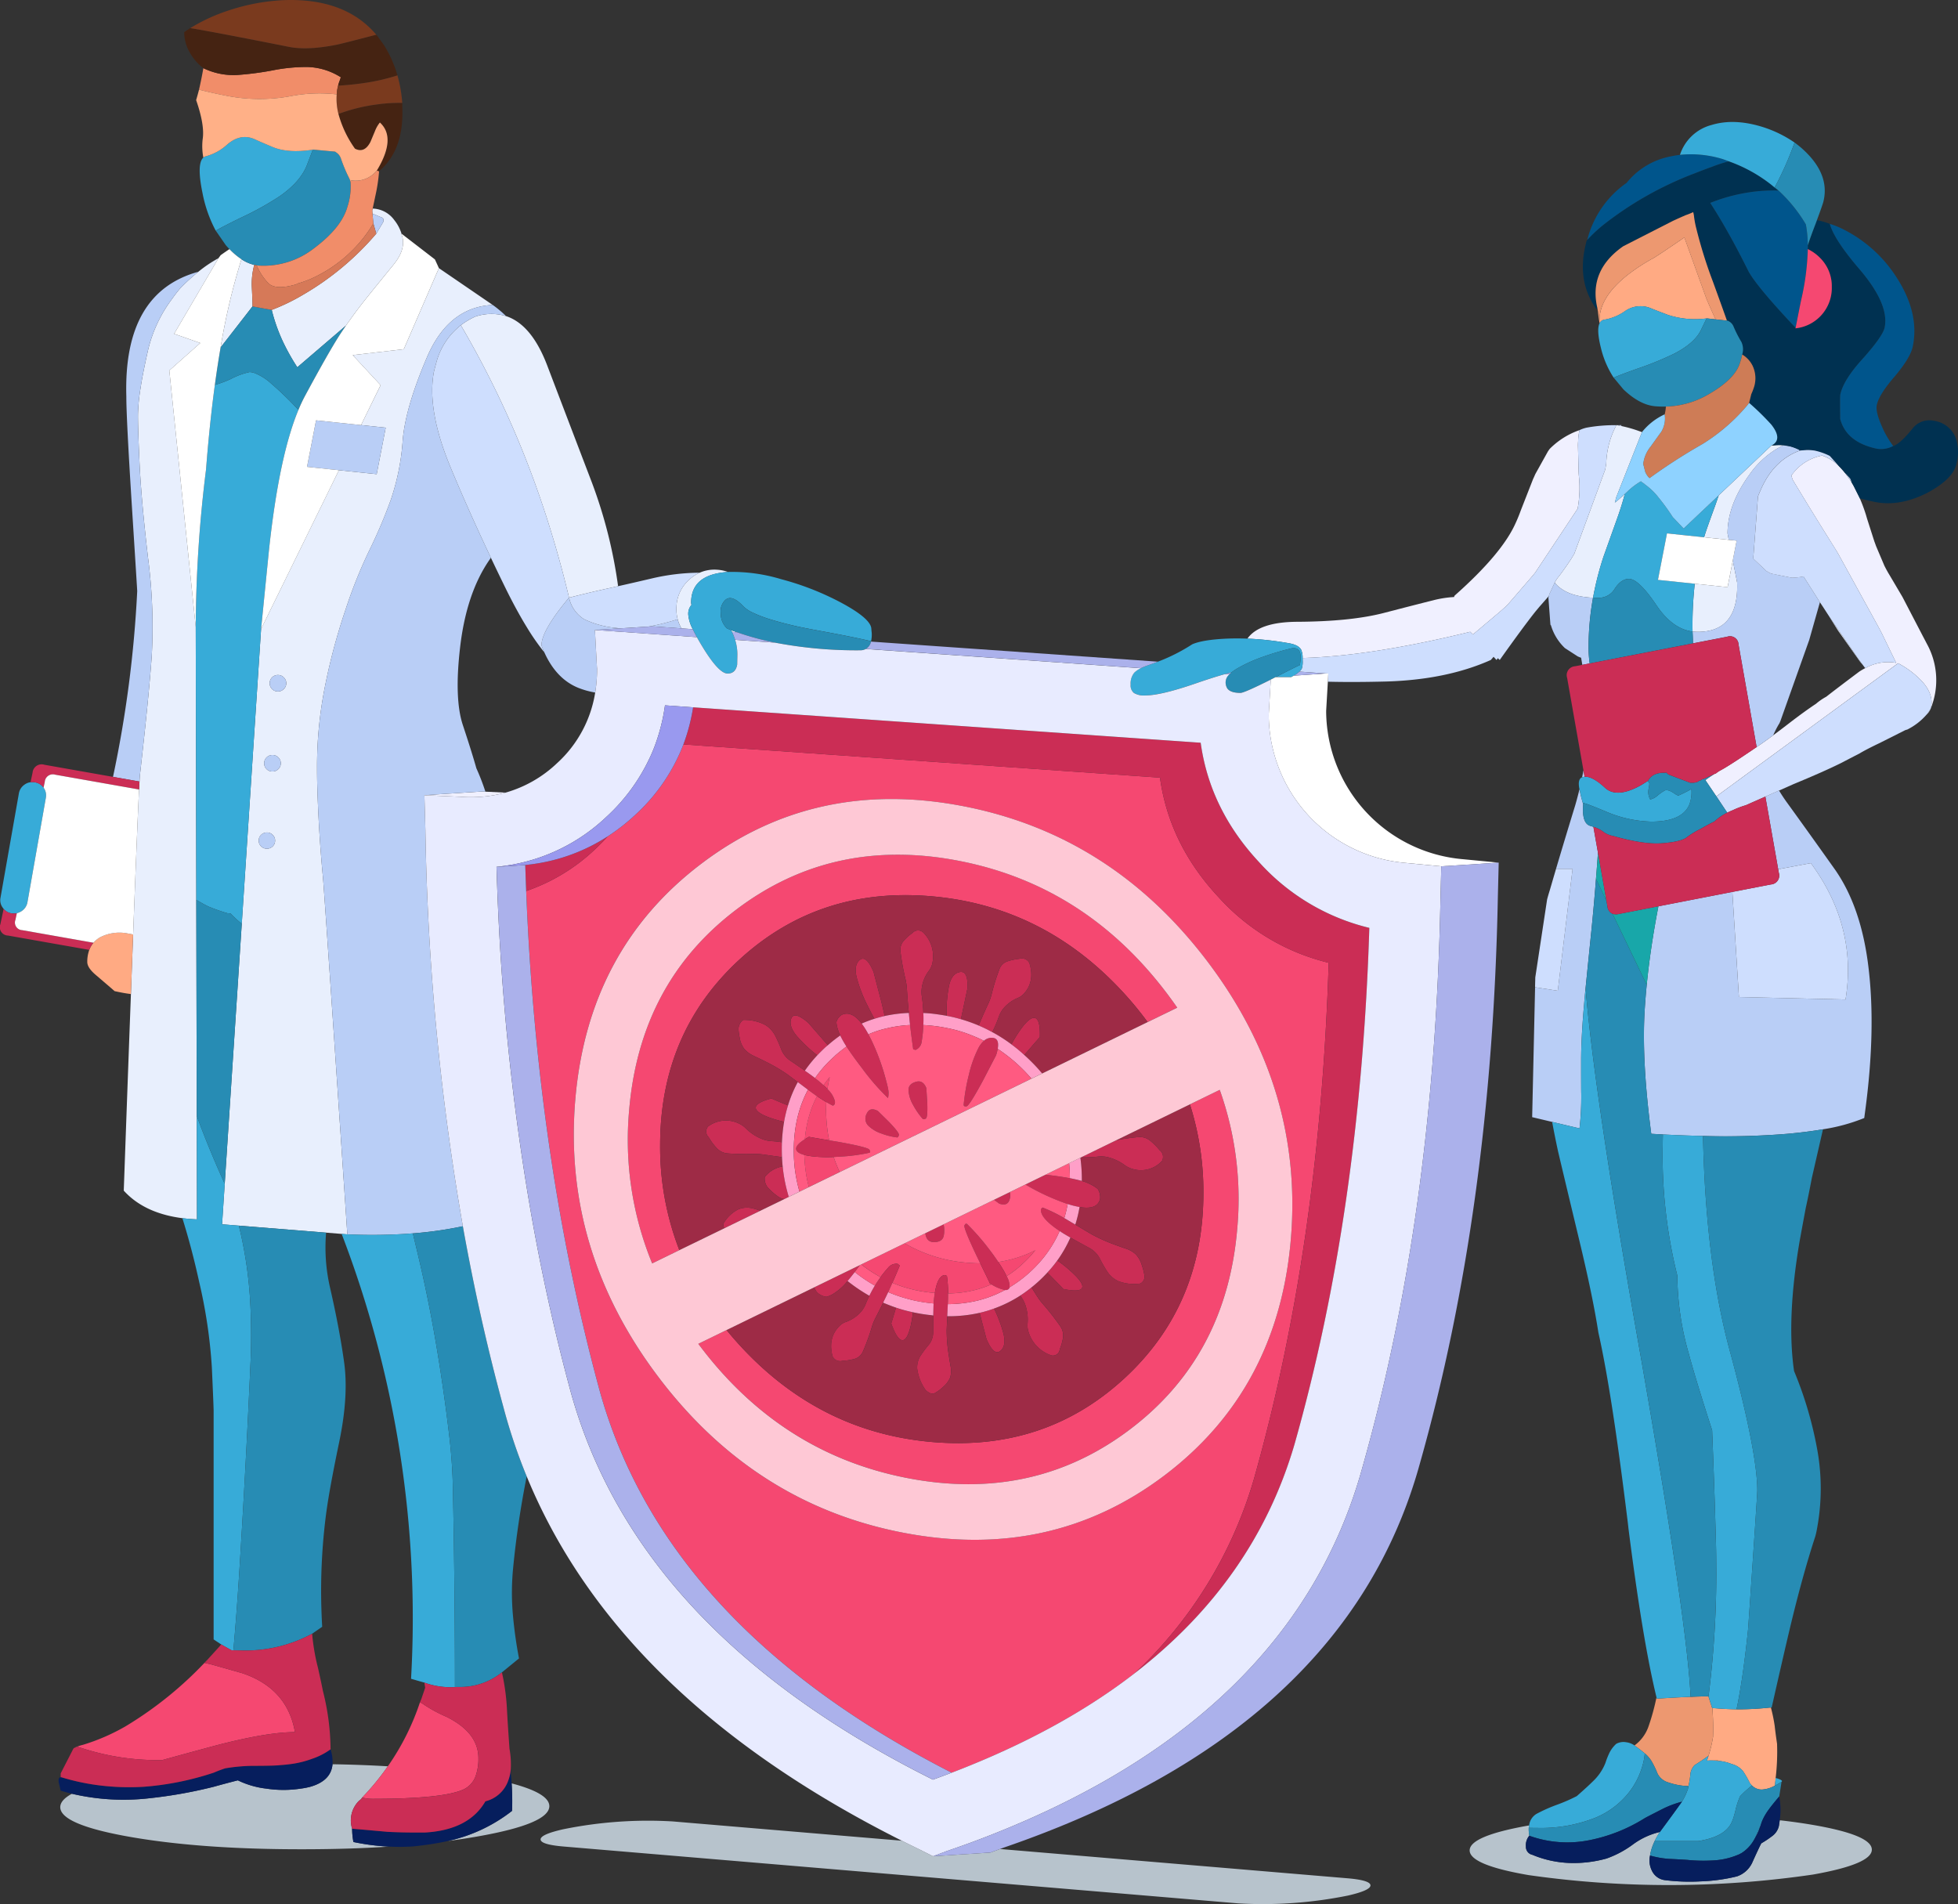 <svg xmlns="http://www.w3.org/2000/svg" width="482.3" height="469.045" viewBox="0 0 482.3 469.045">
  <rect x="0" y="0" width="482.3" height="469.045" fill="#333333" stroke="none"/>
  <g id="hero_illustration" data-name="hero illustration" transform="translate(-186.267 -16.463)">
    <g id="Layer_2" data-name="Layer 2" transform="translate(186.267 16.463)">
      <g id="Group_9344" data-name="Group 9344">
        <path id="Path_13944" data-name="Path 13944" d="M472.716,483.392l-4.962-.234-.862-.038-14.161.908,8.866.393a34.527,34.527,0,0,0,5.31-.015q.615-.052,1.218-.121A32.054,32.054,0,0,0,472.716,483.392Zm328.453-80.419-.492-.469q-.26-.229-.522-.446a10.782,10.782,0,0,0-3.132-1.694,11.956,11.956,0,0,0-7.58,4.925v.008q.093.33.2.673l.114.325q.19.321.386.666l3.487,5.741q2.87,4.668,6.974,11.218a2.778,2.778,0,0,0,.212.378q.121.2.25.416l9.69,17.625q.317.586.635,1.188.227.437.439.862l3.419,7.035a11.483,11.483,0,0,0-7.618,1.309q-.72.372-1.445.84-5.568,4.176-8.155,6.2a14.42,14.42,0,0,0-2.527,1.74q-2.693,1.785-6.309,4.554-2.326,1.8-4.229,3.207-2.372,1.752-4.085,2.9l-.356.235q-6.6,4.493-8.533,5.492a7.4,7.4,0,0,0-1.15.772,1.924,1.924,0,0,1-.257.076,23.539,23.539,0,0,0-1.967,1.3q-.166.121-.363.257l2.708,4.009,44.767-32.785a22.133,22.133,0,0,1,5.931,4.493q2.95,3.268,2.133,6.581a9.513,9.513,0,0,1-1.051,1.566l.023-.008A4.312,4.312,0,0,0,823.8,462.6q.087-.209.167-.439a18.53,18.53,0,0,0-1.135-15.4q-.507-.98-.991-1.891l-5.03-9.668L814.331,431q-.53-.9-1.15-1.937-.41-.735-.832-1.573l-2.042-4.811q-.11-.315-.227-.635-.094-.254-.2-.537l-1.808-5.643q-.125-.447-.265-.915a41.694,41.694,0,0,0-1.5-4.04c-.056-.129-.114-.258-.174-.386l-1.324-2.64q-.246-.452-.507-.878c-.009-.015-.019-.03-.03-.045.009.02.016.04.023.061q-.2-.336-.409-.658l-1.2-1.679-.06-.076q-.391-.489-.8-.938Q801.507,403.308,801.168,402.973Zm-145.716,42.49A75.562,75.562,0,0,1,665.7,446.6q2.345.408,3,1.6a5.011,5.011,0,0,1,.356,2.035q16.886-.483,41.28-6.453.321.322.666.651l1.392-1.157,5.015-4.236.461-.4,1.271-1.127q.271-.262.378-.386l.507-.567,5.174-5.991q.25-.292.492-.582.325-.388.635-.772l10.469-15.765a28.477,28.477,0,0,0,.287-8.23c0-.032,0-.065-.008-.1q-.01-.191-.023-.378c-.006-.121-.011-.239-.015-.356l-.166-6.649q.016-.5.045-.885a12.754,12.754,0,0,1,.348-2.738h-.008a.042.042,0,0,0,.008-.015,19.209,19.209,0,0,0-7.338,4.614q-.233.317-.461.658l-3.094,5.56-.371.84q-.066.137-.129.28-.038.074-.129.3l-2.534,6.475q-.207.524-.424,1.089-.6,1.664-1.3,3.162-3.343,7.474-15.008,17.807-.069.166-.121.333a26.089,26.089,0,0,0-5.189.817q-4.009,1-12.164,3.117-8.17,2.1-21.3,2.163Q658.321,441.372,655.452,445.463Z" transform="translate(-348.188 -288.156)" fill="#f0f0ff" fill-rule="evenodd"/>
        <path id="Path_13945" data-name="Path 13945" d="M516.017,356.841q-.426,8.507-1.46,35.72-.256,6.758-.545,14.668-.759,20.384-1.763,48.421,5.047,5.571,14.433,6.785,1.727.22,3.6.295l-.053-25.462-.114-53.239-.136-67.219-6.506-63.179,7.625-6.763-6.445-2.269,10.923-18.624a32.486,32.486,0,0,0-4.962,3.344,51.859,51.859,0,0,0-4.418,4.039q-1.059,1.24-1.982,2.557a34.208,34.208,0,0,0-5.885,12.285q-1.392,6.082-1.921,9.637a48.755,48.755,0,0,0-.651,6.339q-.06,2.784.363,11.982.424,9.183,2.088,23.45a131.651,131.651,0,0,1,.938,24.267q-.7,10.031-2.9,29.275-.046.4-.121,1.732Q516.076,355.691,516.017,356.841Zm57.491-141.851,2.557,1.074a1.235,1.235,0,0,1,.091,1.014q-.2.348-1.71,2.859a69.444,69.444,0,0,1-17.9,14.963,49.89,49.89,0,0,1-7.852,3.813,43.1,43.1,0,0,0,2.542,7.338A52.436,52.436,0,0,0,555,252.844l11.99-10.28q2.24-3.247,4.864-6.543,3.449-4.3,6.854-8.457,3.374-4.161,1.876-7.686l.091.068a10.1,10.1,0,0,0-1.77-3.336,6.813,6.813,0,0,0-5.348-2.859q-.047.234-.1.477ZM562.093,466l3.828.31,1.4.113q-5.643-84-5.991-87.779-1.135-11.846-1.437-23.783-.03-1.619-.03-3.238a100.109,100.109,0,0,1,1.876-19.789,148.321,148.321,0,0,1,5.174-19.38,118.123,118.123,0,0,1,5.916-14.705,121.932,121.932,0,0,0,5.189-12.224,57.482,57.482,0,0,0,2.935-14.584q.635-8.049,5.946-20.485,4.758-11.173,14.07-12.739a18.911,18.911,0,0,1,2.163-.227l-13.253-9.062-8.654,19.97-12.572,1.452,6.869,7.4L570.7,267.08l6.074.635-2.224,11.453-9.3-.976-19.176,39.116-4.758,72.627-4.2,64.041-.651,9.963,4.13.333ZM595.279,242.48A235.6,235.6,0,0,1,612.2,277.829q3.127,8.212,5.681,16.725,2.257,7.466,4.055,15.038,5.3-1.348,9.637-2.284,1.148-.251,2.443-.545a117.739,117.739,0,0,0-6.468-25.568q-5.083-13.3-11-28.821-3.84-10.071-10.129-12.134a12.4,12.4,0,0,0-7.572.121A18.524,18.524,0,0,0,595.279,242.48Zm-50.887-14.857a9.725,9.725,0,0,1-3.154-1.392,160.961,160.961,0,0,0-5.129,21.725l7.852-10.106q.045-.484-.166-4.781A17.924,17.924,0,0,1,544.392,227.623Zm116.713,75.646a9.389,9.389,0,0,0-2.708-.56,9.019,9.019,0,0,0-4.289.734,9.48,9.48,0,0,0-2.534,1.672,9.349,9.349,0,0,0-3.177,6.611,9.863,9.863,0,0,0,.3,3.2,9,9,0,0,0,.93,2.232l2.784.2a9.266,9.266,0,0,1-1.1-3.495,3.314,3.314,0,0,1,.8-2.511,1.424,1.424,0,0,1-.106-.514q0-6.127,6.944-7.323A18.961,18.961,0,0,1,661.105,303.269Zm2.186,14.842q-.507-.178-1.006-.363-.223-.08-.439-.166.117.222.227.446Zm-117.8,51.318a1.889,1.889,0,0,1,.59-1.407,1.989,1.989,0,0,1,1.437-.59,1.938,1.938,0,0,1,1.422.59,1.889,1.889,0,0,1,.59,1.407,1.938,1.938,0,0,1-.59,1.422,1.964,1.964,0,0,1-1.422.575,2.015,2.015,0,0,1-1.437-.575A1.939,1.939,0,0,1,545.489,369.429Zm1.346-19.048a1.956,1.956,0,0,1,.59-1.437,2.007,2.007,0,0,1,1.452-.59,1.974,1.974,0,0,1,1.452.59,2.009,2.009,0,0,1,0,2.875,1.974,1.974,0,0,1-1.452.59,2.007,2.007,0,0,1-1.452-.59A1.956,1.956,0,0,1,546.835,350.381Zm1.937-18.276a2.045,2.045,0,0,1,0-2.875,2.006,2.006,0,0,1,1.452-.59,1.956,1.956,0,0,1,1.437.59,1.975,1.975,0,0,1,0,2.875,1.956,1.956,0,0,1-1.437.59A2.006,2.006,0,0,1,548.772,332.105Zm315.956-26.219.151.182q.246.291.5.545,2.874,2.723,8.79,3v-.015a75.418,75.418,0,0,1,2.587-10.152q.091-.242,3.071-8.593,1.389-3.805,2.148-6.77v-.008c-.076.071-.149.142-.219.212l-1.793,1.573a3.7,3.7,0,0,1-.424.3v-.008q.184-.684.363-1.354l6.309-15.976a32.464,32.464,0,0,0-5.1-1.513l-.968-.182a.92.92,0,0,0-.1-.023l-.1-.023c0,.01-.01.025-.03.045a21.421,21.421,0,0,0-2.5,9.425q-.119.758-.257,1.505l-7.6,20.7q-.189.327-.386.651l-.1.159q-.1.168-.2.333-1.467,2.269-3.071,4.387A7.82,7.82,0,0,0,864.728,305.886Zm36.794-11.173,6.089.635-.31-1.581q0-7.08,5.447-14.554a22.5,22.5,0,0,1,6.747-6.324l1.377-.741a9.193,9.193,0,0,1,2.148.257,11.446,11.446,0,0,0-4.524-.31l-.076.008c-.093.011-.187.024-.28.038-.023,0-.045,0-.068.008l-12.95,12.239v.008q-.394,1.175-.862,2.5-2.012,5.477-2.557,7.217Q901.61,294.412,901.522,294.713Zm7.073,5.7-1.278,6.589-8.094-.847a90.26,90.26,0,0,0-.56,10.288q0,.741.015,1.483.238.034.477.061l.779.03q10.137,0,9.728-12.134Zm23.654,13.669q.283.466.583.946l1.672,2.655,5.348,7.557q.432.546.84,1.021-.093-.124-.189-.25l.2.234q-.5-.676-1.036-1.384l-7.156-10.386q-.1-.139-.189-.28Z" transform="translate(-481.765 -162.376)" fill="#e8effd" fill-rule="evenodd"/>
        <path id="Path_13946" data-name="Path 13946" d="M526.388,232.177q-18.5,5.079-17.731,30.757-.015,5.053,1.331,26.461,1.362,21.392,1.347,21.438a287.8,287.8,0,0,1-5.961,45.758l6.521,1.15q.074-1.332.121-1.732,2.209-19.244,2.9-29.275a131.654,131.654,0,0,0-.938-24.267q-1.664-14.267-2.088-23.45-.423-9.2-.363-11.982a48.8,48.8,0,0,1,.651-6.339q.53-3.555,1.921-9.637a34.208,34.208,0,0,1,5.885-12.285q.923-1.316,1.982-2.557A51.827,51.827,0,0,1,526.388,232.177Zm43.118-11.907.711,2.527q1.513-2.511,1.709-2.859a1.234,1.234,0,0,0-.091-1.014l-2.557-1.074Zm-6.415,249.01a131.869,131.869,0,0,0,16.143-.242,95.663,95.663,0,0,0,12.315-1.755,623.92,623.92,0,0,1-9.229-97.553l-.242-8.624,14.161-.908.862.038a54.816,54.816,0,0,0-2.224-5.757q-1.135-4.025-3.313-10.59-2.194-6.536-.666-19.441,1.543-12.966,7.05-21.09.255-.372.5-.749-5.423-11.447-9.819-21.99-5.991-14.312-4.221-23.768.287-1.18.605-2.3a17.163,17.163,0,0,1,5.356-8.639,1.052,1.052,0,0,1,.151-.151.633.633,0,0,1,.167-.121.048.048,0,0,0,.03-.045.245.245,0,0,0,.121-.106.182.182,0,0,0,.121-.121.077.077,0,0,0,.091-.03,18.53,18.53,0,0,1,3.57-2.118,12.4,12.4,0,0,1,7.572-.121,27.738,27.738,0,0,0-3.291-2.754,18.914,18.914,0,0,0-2.163.227q-9.312,1.565-14.07,12.739-5.31,12.436-5.946,20.485a57.493,57.493,0,0,1-2.935,14.584,121.96,121.96,0,0,1-5.189,12.224,118.124,118.124,0,0,0-5.916,14.705,148.3,148.3,0,0,0-5.174,19.38,100.114,100.114,0,0,0-1.876,19.789q0,1.619.03,3.238.3,11.937,1.437,23.783Q557.449,385.284,563.092,469.281Zm3.381-199.341-11.082-1.165-2.224,11.453,7.86.825,9.3.976,2.224-11.453Zm70.736,49.639,1.014-.061,7.171.5a9,9,0,0,1-.93-2.232q-1.016.314-2.08.613A50.2,50.2,0,0,1,637.209,319.578Zm-25.591,6.339q2.938,6.525,8.329,8.729a20.143,20.143,0,0,0,4.2,1.173,35.687,35.687,0,0,0,.461-5.817,2.023,2.023,0,0,0-.03-.363l-.5-9.229,6.339-.4q-.583-.041-1.135-.113a22.831,22.831,0,0,1-7.882-2.148,8.247,8.247,0,0,1-3.639-5.068c-.023-.076-.046-.152-.068-.227q-6.778,8.094-6.778,11.755Q611.245,325.1,611.618,325.917Zm-67.075,9.047a2.007,2.007,0,0,0,1.453.59,1.956,1.956,0,0,0,1.437-.59,1.975,1.975,0,0,0,0-2.875A1.956,1.956,0,0,0,546,331.5a2.007,2.007,0,0,0-1.453.59,2.046,2.046,0,0,0,0,2.875Zm-1.936,18.276a1.956,1.956,0,0,0,.59,1.437,2.007,2.007,0,0,0,1.452.59,1.974,1.974,0,0,0,1.452-.59,2.009,2.009,0,0,0,0-2.875,1.974,1.974,0,0,0-1.452-.59,2.007,2.007,0,0,0-1.452.59A1.956,1.956,0,0,0,542.607,353.24Zm-1.347,19.048a1.938,1.938,0,0,0,.59,1.422,2.015,2.015,0,0,0,1.437.575,1.964,1.964,0,0,0,1.422-.575,1.938,1.938,0,0,0,.59-1.422,1.889,1.889,0,0,0-.59-1.407,1.939,1.939,0,0,0-1.422-.59,1.989,1.989,0,0,0-1.437.59A1.889,1.889,0,0,0,541.26,372.288ZM867.292,329l1.816-.348a28.5,28.5,0,0,1-.272-3.964,68.468,68.468,0,0,1,1.1-12.224q-5.916-.272-8.79-3-.253-.253-.5-.545l-.151-.182-1.331,2.859q-.063.218-.121.439t-.1.416l.492,6.574a.336.336,0,0,0,.136.242,12.748,12.748,0,0,0,3.434,5.605l3.154,2.042q.407.186.84.34Q867.154,328.138,867.292,329Zm-.7,30.659q-.481,2-1.044,3.941-2.451,7.973-4.72,15.628h4.07l-3.646,30.046-5.59-.862-.719,32,4.917,1.165,6.748,1.6a69.627,69.627,0,0,0,.424-8.578q-.03-.666-.03-8.276,0-5.462.756-14.01.06-.817.3-3.283.019-.193.038-.393.428-4.271,1.309-12.966.726-7.05,1.21-13.4c.015-.183.031-.364.045-.545q.276-3.346.484-6.49l-1.12-6.339q-.357-.113-.756-.227-2.133-.6-1.755-5.325a.114.114,0,0,1-.015-.045c-.03-.111-.06-.217-.091-.318q-.484-1.664-.681-2.738Q866.653,359.943,866.6,359.663Zm.658-2.98a1.74,1.74,0,0,1,.6-.113l-.272-1.558Q867.424,355.853,867.254,356.682Zm15.908,51.152q-.354,3.585-.545,7.028-.651,12.028,1.664,29.653,1.446.085,2.859.159,5.187.266,9.879.371a186.819,186.819,0,0,0,20.772-.53q4.86-.436,8.782-1.112a45.046,45.046,0,0,0,10.174-2.776l.227-1.71q2.647-19.729.862-34.994-1.74-15.265-8.457-24.721t-11.619-16.218q-1.142-1.579-2-3.026l-3.374,1.49,3.162,17.9,8.041-1.505q11.483,15.613,8.548,33.587l-26.264-.605-1.619-25.893-18.208,3.54q-.055.3-.113.6Q884.042,398.893,883.163,407.834Zm20.22-109.626,1.929.2-.946,4.864,1.067,5.469q.408,12.133-9.728,12.134l-.779-.03q-.238-.027-.477-.061v.008q.083,1.4.114,2.912l8.419-1.634a2.1,2.1,0,0,1,2.8,1.921l4.456,25.258q1.712-1.145,4.085-2.9a24.476,24.476,0,0,1,1.331-2.632q.092-.15.189-.3.128-.281.25-.567l7.1-19.978,2.436-8.593q.1-.343.2-.7l-.008-.008q-.467-.728-.893-1.415l-3.139-4.932a16.168,16.168,0,0,1-2.875.318l-5.076-1.014q-.327-.151-.643-.318-.274-.152-.545-.318l-3.207-3.026v-.53l1.127-14.819q.4-1.046.885-2.1,3.192-6.959,9.471-9.214h-.015q-.121,0-.121-.151a12.675,12.675,0,0,0-2-.8,9.2,9.2,0,0,0-2.148-.257l-1.377.741a22.5,22.5,0,0,0-6.748,6.324q-5.446,7.474-5.446,14.554Z" transform="translate(-477.536 -165.236)" fill="#b9cef6" fill-rule="evenodd"/>
        <path id="Path_13947" data-name="Path 13947" d="M736.69,1501.028l-2.375.877-14.146.908-3.313-1.679q-2.2-1.064-4.357-2.148l-56.416-4.75a104.5,104.5,0,0,0-27.1,1.952q-5.552,1.271-5.462,2.511.091,1.256,5.764,1.725l166.072,13.995a105.255,105.255,0,0,0,27.1-1.937q5.567-1.286,5.477-2.527-.091-1.256-5.779-1.725ZM508.075,1487.42q-2.874,1.553-2.875,3.306.015,4.357,17.671,7.4,17.64,3.026,42.588,2.965,11.106-.02,20.757-.651a56.148,56.148,0,0,1-8.805-1.135,18.141,18.141,0,0,1-.318-3.283,6.8,6.8,0,0,1,1.725-6.9,2.4,2.4,0,0,0,.756-.772,64.819,64.819,0,0,0,6.316-7.693q-6.486-.39-13.624-.507-.354,4.092-5.492,5.552a18.881,18.881,0,0,1-2.36.454,28.15,28.15,0,0,1-8.442,0,21.824,21.824,0,0,1-7.035-2.042q-3.132.8-5.961,1.589a114.953,114.953,0,0,1-15.764,2.814A55.623,55.623,0,0,1,508.075,1487.42Zm108.309-2.557a64.489,64.489,0,0,1,.106,6.77,39.2,39.2,0,0,1-15.795,7.421q3.822-.5,7.353-1.127,17.625-3.1,17.625-7.458Q625.662,1487.32,616.384,1484.863Zm282.838,11.975a18.092,18.092,0,0,0-6.657,3.086,24.814,24.814,0,0,1-6.475,3.449,30.177,30.177,0,0,1-9.244,1.089,26.09,26.09,0,0,1-9.047-2.012,1.981,1.981,0,0,1-1.573-2.012,3.6,3.6,0,0,1,.832-2.678,8.753,8.753,0,0,1-.136-1.952c.017-.2.042-.395.076-.583l-.136.023q-14.494,2.557-14.494,6.127.015,3.586,14.524,6.082a244.729,244.729,0,0,0,70.048-.136q14.509-2.572,14.494-6.142,0-3.586-14.509-6.082-3.874-.667-8.177-1.15-.09.717-.22,1.483a4.33,4.33,0,0,1-1.725,2.481,23.845,23.845,0,0,1-2.6,1.725q-.757,1.467-2.239,4.781a6.437,6.437,0,0,1-3.767,3.359,43.393,43.393,0,0,1-8.926,1.226,49.087,49.087,0,0,1-8.926-.318,4.084,4.084,0,0,1-3.1-2.345,5.533,5.533,0,0,1-.439-3.707.451.451,0,0,1,.015-.106v-.06a12.7,12.7,0,0,1,.923-2.965l.045-.106.136-.318h.015A17.009,17.009,0,0,1,899.222,1496.837Z" transform="translate(-490.358 -1045.586)" fill="#d4e2ee" fill-rule="evenodd" opacity="0.82"/>
        <path id="Path_13948" data-name="Path 13948" d="M503.265,258.313q1.749.48,3.586.862,6.127,1.271,13-2.209,6.43-3.435,7.217-7.217a10.769,10.769,0,0,0,.182-4.872,6.681,6.681,0,0,0-5.628-5.643,5.247,5.247,0,0,0-5.462,1.982q-2.935,3.631-4.675,4.206a6.516,6.516,0,0,1-3.964.681q-7.564-1.574-9.093-7.338-.076-5.6.015-5.991.757-3.661,5.689-9.032,4.8-5.416,5.235-7.5,1.225-5.87-6.6-14.842-5.9-6.959-6.9-10.7a24.123,24.123,0,0,0-3.17-.93l-.477,1.278q-1.089,2.819-1.778,4.947.005.457,0,.923a10.65,10.65,0,0,1,2.973,2.118,9.791,9.791,0,0,1,2.935,7.2,9.988,9.988,0,0,1-8.956,10.2l.045-.136q-8.6-9.1-11.165-13.155-.227-.366-.409-.688-.935-1.882-1.846-3.646-4.022-7.77-7.61-13.268,1.6-.643,3.245-1.157a43.651,43.651,0,0,1,4.849-1.2,40.946,40.946,0,0,1,7.391-.711q.663,0,1.324.015-.493-.385-.946-.749-.431-.347-.825-.673a36.679,36.679,0,0,0-10.454-5.764,35.058,35.058,0,0,0-4.085,1.316q-2.254.808-4.4,1.664a84.955,84.955,0,0,0-22.6,12.8,37.057,37.057,0,0,0-3.8,3.57,1.423,1.423,0,0,0-.272.711q-2.436,9.41,2.557,16.355a1.208,1.208,0,0,1,.2-.3q-2.148-9.244,6.369-15.19l12.239-6.248a17.727,17.727,0,0,1,2.375-1.1l.756-.3a17.389,17.389,0,0,0,1.876-.756q.091.378.166.787a23.432,23.432,0,0,0,.635,3.4,114.5,114.5,0,0,0,4.1,13.072q1.758,4.83,3.018,8.374l.386,1.089.2.023a2.033,2.033,0,0,1,.257.136.044.044,0,0,1,.03.015,2.551,2.551,0,0,1,1.12,1.241,30.317,30.317,0,0,0,1.952,3.843,4.3,4.3,0,0,1,.2,3.094,6.61,6.61,0,0,1,2.549,2.746,7.18,7.18,0,0,1,.424,5.068,16.516,16.516,0,0,1-.741,1.952l-.53,2.148a63.337,63.337,0,0,1,5.462,5.341q2.766,3.508.318,5.015l.106.121a11.445,11.445,0,0,1,4.524.31,12.677,12.677,0,0,1,2,.8q0,.151.121.151.115-.018.227-.03l1.543-.106a12.787,12.787,0,0,1,1.831.136,15.619,15.619,0,0,1,3.737,1.316l2.269,2.519q.339.335.666.7.41.449.8.938l1.294,1.437a9.853,9.853,0,0,1,.378.961q.261.426.507.877l1.324,2.64Q503.18,258.119,503.265,258.313Z" transform="translate(-45.14 -135.561)" fill="#003151" fill-rule="evenodd"/>
        <path id="Path_13949" data-name="Path 13949" d="M530.336,186.68q1,3.737,6.9,10.7,7.822,8.972,6.6,14.842-.439,2.088-5.235,7.5-4.932,5.371-5.689,9.032-.091.393-.015,5.991,1.528,5.764,9.093,7.338a6.516,6.516,0,0,0,3.964-.681,23.174,23.174,0,0,1-2.708-4.645q-1.694-3.767-1.331-5.462.545-2.6,4.463-7.1,3.812-4.539,4.387-7.277,1.71-8.23-3.964-17.02a33.335,33.335,0,0,0-14.055-12.315A23.09,23.09,0,0,0,530.336,186.68Zm-24.872-15.4q-.726-.272-1.437-.53a26.69,26.69,0,0,0-10.605-1.067q-1.1.126-2.163.356a18.29,18.29,0,0,0-10.969,6.536,24.372,24.372,0,0,0-9.7,14.055,37.059,37.059,0,0,1,3.8-3.57,84.955,84.955,0,0,1,22.6-12.8q2.141-.856,4.395-1.664A35.059,35.059,0,0,1,505.464,171.279Zm16.445,41q.832-4.236,1.316-6.627a62.451,62.451,0,0,0,1.687-12.754q.005-.466,0-.923a29.942,29.942,0,0,0-.477-5.159,36.858,36.858,0,0,0-6.748-8.351q-.66-.018-1.324-.015a40.948,40.948,0,0,0-7.391.711,43.651,43.651,0,0,0-4.849,1.2q-1.643.514-3.245,1.157,3.587,5.5,7.61,13.268.91,1.764,1.846,3.646.181.323.408.688Q513.313,203.182,521.91,212.279Z" transform="translate(-79.61 -131.54)" fill="#00558c" fill-rule="evenodd"/>
        <path id="Path_13950" data-name="Path 13950" d="M799.095,597.519a106.129,106.129,0,0,0,29.335-47.793q16.249-57.4,18.427-127.19a53.413,53.413,0,0,1-27.142-16.173q-12.133-13-14.418-29.426l-117.387-8.185A45.663,45.663,0,0,1,676.1,386.059a49.464,49.464,0,0,1-6.869,5.371q-1.467,1.649-3.162,3.222a46.483,46.483,0,0,1-16.884,10.212q2.648,66.4,18.17,123.348,16.234,57.839,86.629,93.831,2.284-.862,4.493-1.77Q782.075,610.68,799.095,597.519ZM537.8,615.961q.469-.166.923-.318a60.134,60.134,0,0,0,20.818,3.283q6.248-1.725,12.648-3.449,13-3.435,20.031-3.434-1.876-10.787-13-14.524-2.8-.8-7.323-2.073-1.12-.287-1.937-.439a4.637,4.637,0,0,0,.817-.923,92.4,92.4,0,0,1-20.318,16.551,50.218,50.218,0,0,1-10.469,4.539A9.422,9.422,0,0,0,537.8,615.961Zm77.3,4.5a64.837,64.837,0,0,1-6.316,7.693,10.385,10.385,0,0,0,2.527.318q17.5,0,22.5-2.345a5.757,5.757,0,0,0,2.927-3.306,12.354,12.354,0,0,0,.673-4.35q0-6.278-7.822-10.182a35.431,35.431,0,0,1-5.3-2.814,8.706,8.706,0,0,0-1.271-.787A60.951,60.951,0,0,1,615.1,620.462Zm71.81-127.138a70.338,70.338,0,0,1-4.735-25.81q0-27.822,19.592-45.811,19.607-17.958,47.309-15.538t47.309,23.828a83.7,83.7,0,0,1,5.87,7.148l7.292-3.548q-1.256-1.815-2.617-3.616-20.061-26.506-51.106-32.543Q724.8,391.4,701,409.388q-23.813,18-26.461,49.5a80.192,80.192,0,0,0,5.673,37.7Zm11.627,19.683-6.967,3.389q.2.257.378.5Q712,543.417,743.026,549.453q31.045,6.036,54.858-11.967Q821.682,519.5,824.33,488a80.174,80.174,0,0,0-4.312-34.162l-7.345,3.578a71.009,71.009,0,0,1,3.321,21.809q0,27.822-19.607,45.811-19.592,17.958-47.309,15.538-27.7-2.42-47.309-23.828Q700.08,514.9,698.539,513.007Zm19.146-43.133q.03.56.061,1.12.091,1.619.318,3.177a32.805,32.805,0,0,0,.741,3.623l7.6-3.7a36.97,36.97,0,0,1-1.49-3.707,32.56,32.56,0,0,1-5.628-.212Q718.381,470.041,717.685,469.874Zm5.416-13.011q-1.074-.65-2.285-1.452a24.829,24.829,0,0,0-1.831,4.493,28.27,28.27,0,0,0-.711,2.829,28.939,28.939,0,0,0-.454,3.268q.454-.287,1.014-.59-.06.015,4.977.862-.318-1.543-.5-3.132-.06-.59-.121-1.165-.136-1.619-.136-3.268Q723.056,457.771,723.1,456.863Zm-.681-4.161a10.959,10.959,0,0,1,.968.968q.211-1.528.56-2.98Q723.147,451.674,722.42,452.7ZM742.4,491.637l-10.681,5.2a34.619,34.619,0,0,0,4.743,3.124q.893-1.21,1.891-2.33a2.536,2.536,0,0,1,2.36-.923l.484.424q-.877,2.133-1.815,4.236,1.21.514,2.481.938,1.437.454,2.92.8a37.335,37.335,0,0,0,4.312.7q.378.045.741.076.514-3.207,1.664-4.1a1.362,1.362,0,0,1,.741-.318,1.7,1.7,0,0,1,.575.212,28.178,28.178,0,0,1,.288,4.312,28.4,28.4,0,0,0,6.43-.8,21.529,21.529,0,0,0,2.133-.62q1.074-.363,2.1-.817l-.363-.212q.06.03-2.39-4.977a37.7,37.7,0,0,1-3.949-.212A35.935,35.935,0,0,1,742.4,491.637Zm-60.645,32.944q-23.6-31.226-20.485-68.278T692.4,398.071q28.019-21.18,64.541-14.085,36.491,7.1,60.108,38.322,23.6,31.211,20.485,68.263T806.4,548.818q-28.034,21.166-64.526,14.07Q705.355,555.793,681.753,524.581ZM964.872,246.75a62.443,62.443,0,0,1-1.687,12.754q-.484,2.391-1.316,6.627l-.045.136a9.988,9.988,0,0,0,8.956-10.2,9.791,9.791,0,0,0-2.935-7.2A10.649,10.649,0,0,0,964.872,246.75ZM765.463,496.244a27.433,27.433,0,0,1,1.74,2.844q.166.333.318.651.136-.091.257-.182a27.446,27.446,0,0,0,2.663-1.967q.438-.378.862-.772a29.024,29.024,0,0,0,2.224-2.224q.56-.62,1.074-1.256-.756.393-1.543.741A31.109,31.109,0,0,1,769,495.5q-1.407.379-2.859.635Q765.811,496.184,765.463,496.244Z" transform="translate(-519.569 -185.391)" fill="#f54871" fill-rule="evenodd"/>
        <path id="Path_13951" data-name="Path 13951" d="M471.008,365.971q1.933,4.078,3.994,8.268,2.542,5.083,4.917,8.941a55.635,55.635,0,0,0,4.259,6.1q-.373-.822-.7-1.71,0-3.661,6.778-11.755c.022.075.045.151.068.227a8.248,8.248,0,0,0,3.639,5.068,22.832,22.832,0,0,0,7.882,2.148q.552.073,1.135.113l6.793-.431a50.2,50.2,0,0,0,5.174-1.18q1.065-.3,2.08-.613a9.864,9.864,0,0,1-.295-3.2,9.348,9.348,0,0,1,3.177-6.611,9.482,9.482,0,0,1,2.534-1.672,52.6,52.6,0,0,0-11.733,1.4q-4.747,1.114-8.359,1.921-1.3.294-2.443.545-4.336.937-9.637,2.285-1.8-7.573-4.055-15.038-2.553-8.513-5.681-16.725A235.589,235.589,0,0,0,463.61,308.7a.077.077,0,0,1-.091.03.182.182,0,0,1-.121.121.245.245,0,0,1-.121.106.048.048,0,0,1-.03.045.635.635,0,0,0-.166.121,1.051,1.051,0,0,0-.151.151,17.162,17.162,0,0,0-5.356,8.639q-.318,1.12-.605,2.3-1.77,9.456,4.221,23.768Q465.585,354.525,471.008,365.971Zm260.6,9.433q.058-.221.121-.439l1.331-2.859a7.823,7.823,0,0,1,1.074-1.6q1.6-2.118,3.071-4.387.1-.165.2-.333l.1-.159q.2-.323.386-.651l7.6-20.7q.139-.748.257-1.505a21.421,21.421,0,0,1,2.5-9.425h-.008l.008-.015a37.724,37.724,0,0,0-7.171.575,7.851,7.851,0,0,0-1.906.635.042.042,0,0,1-.008.015h.008a12.746,12.746,0,0,0-.348,2.738q-.029.38-.045.885l.167,6.649c0,.116.009.235.015.356s.016.251.023.378c0,.033.006.066.008.1a28.476,28.476,0,0,1-.287,8.23l-10.469,15.765q-.311.384-.635.772-.242.29-.492.582L721.932,377l-.507.567q-.107.124-.378.386l-1.271,1.127-.461.4-5.015,4.236-1.392,1.157q-.345-.328-.666-.651-24.393,5.969-41.28,6.453.007.3.008.628a5.769,5.769,0,0,1-.2,1.952,2.807,2.807,0,0,1-.605.772l6.521.454.605.03-.113,2q6.165.16,14.289-.045,14.932-.424,25.856-5.31.35-.394.673-.779l.719.779q.173-.22.34-.439l.461.439q5.749-8.089,8.745-11.869l1.021-1.225q.307-.35.567-.643.935-1.055,1.747-2Zm-3.381,96.372,5.59.862,3.646-30.046h-4.07q-.341,1.157-.681,2.307l-.855,2.935q-.151.488-.3.976-.193.661-.371,1.324l-2.912,19.206-.061,2.436Zm56.719-46.968,3.374-1.49,3.608-1.6q7.55-3.117,11.786-5.235,1.815-.953,4.463-2.315,1.3-.8,4.327-2.269.121-.03,6.884-3.449a4.943,4.943,0,0,1,.514-.151,15.484,15.484,0,0,0,4.758-3.684,9.5,9.5,0,0,0,1.051-1.566q.817-3.313-2.133-6.581a22.133,22.133,0,0,0-5.931-4.493l-44.767,32.785,2.678,4.009q.635-.318,1.316-.59a22.846,22.846,0,0,1,3.253-1.241Q781.747,426.223,784.944,424.808Zm3.162,17.9.159.885a2.2,2.2,0,0,1-1.967,2.859l-9.486,1.838,1.619,25.893,26.264.605q2.935-17.973-8.548-33.587ZM748.476,333.345l.968.182a.668.668,0,0,0,.03-.212h-.34l-.159.008q-.276,0-.545.008l.076.015Zm54.6,10.068-2.269-2.519a15.619,15.619,0,0,0-3.737-1.316,12.78,12.78,0,0,0-1.831-.136l-1.543.106q-.112.012-.227.03h.015q-6.279,2.254-9.471,9.214-.482,1.05-.885,2.1L782,365.706v.53l3.207,3.026q.271.165.545.318.316.167.643.318l5.076,1.014a16.162,16.162,0,0,0,2.875-.318l3.139,4.932q.426.686.893,1.415l.008.008q.726,1.074,1.5,2.284l.7,1.074.076.113q.093.141.189.28L808,391.086q.532.708,1.036,1.384l-.2-.234q.1.125.189.25.263.359.522.688a11.483,11.483,0,0,1,7.618-1.309l-3.419-7.035q-.212-.426-.439-.862-.319-.6-.635-1.188l-9.69-17.625q-.129-.211-.25-.416a2.778,2.778,0,0,1-.212-.378q-4.1-6.55-6.974-11.218l-3.487-5.741q-.2-.345-.386-.666-.058-.164-.113-.325-.111-.344-.2-.673v-.008a11.956,11.956,0,0,1,7.58-4.925,10.784,10.784,0,0,1,3.132,1.694q.261.217.522.446Zm3.139,4.032a9.843,9.843,0,0,0-.378-.961l-1.293-1.437.06.076,1.2,1.679q.207.322.409.658c-.007-.02-.014-.04-.023-.061C806.2,347.415,806.207,347.431,806.216,347.446Z" transform="translate(-350.096 -228.596)" fill="#cedefe" fill-rule="evenodd"/>
        <path id="Path_13952" data-name="Path 13952" d="M583.686,410.978a5.875,5.875,0,0,0-1.036,1.763,8.522,8.522,0,0,0-.492,3q0,1.392,2.1,3.177,4.509,3.858,4.629,3.979,2.325.518,4.017.719.289-7.91.545-14.668-.581-.13-1.188-.227a10.427,10.427,0,0,0-6.944.908A6.2,6.2,0,0,0,583.686,410.978ZM997.86,618.594q.106-1,.182-1.891a54.879,54.879,0,0,0,.348-8.4q-.423-2.874-.575-4.357a39.676,39.676,0,0,0-.946-4.584c-.138.013-.282.023-.431.03a72.285,72.285,0,0,1-8.033.408q-2.956-.045-5.953-.325a64.7,64.7,0,0,1,.174,7.073,30.206,30.206,0,0,1-1.12,4.705l-.393,1.2a9.457,9.457,0,0,1,1.483-.045l1.074-.06q.287.091.56.181a11.267,11.267,0,0,1,3.01.757,5.349,5.349,0,0,1,2.739,1.71,24.5,24.5,0,0,1,1.709,2.965,5.051,5.051,0,0,0,.514.605,3.432,3.432,0,0,0,1.543.893.8.8,0,0,1,.166.045,4.768,4.768,0,0,0,.756.06A7.418,7.418,0,0,0,997.86,618.594ZM981.2,257.205h.038l2.02.227q-1.116-2.379-2.292-5.174l-5.4-15.008q-7.7,5.28-8.094,5.341-11.77,6.7-12.739,13.813-.045.409-.136,1.5.037.254.076.507a1.5,1.5,0,0,1,1.18-.9,12.451,12.451,0,0,0,4.977-2.027,6.639,6.639,0,0,1,6.551-.756q.56.257,4.176,1.619a21.69,21.69,0,0,0,9.35.878C981,257.211,981.1,257.207,981.2,257.205Z" transform="translate(-560.659 -178.766)" fill="#ffaa83" fill-rule="evenodd"/>
        <path id="Path_13953" data-name="Path 13953" d="M638.152,582.48a55.327,55.327,0,0,1-2.042,7.39,9.809,9.809,0,0,1-3.374,4.463l.182.151a.18.18,0,0,1,.045.03,28.837,28.837,0,0,1,2.3,1.77,8.1,8.1,0,0,1,1.558,1.74,22.409,22.409,0,0,1,1.6,3.268,4.318,4.318,0,0,0,2.738,2.179,16.457,16.457,0,0,0,4.872.877,25.718,25.718,0,0,0,.439-2.617,3.877,3.877,0,0,1,1.089-2.572q1.18-.7,3.4-2.269a30.217,30.217,0,0,0,1.12-4.705,64.74,64.74,0,0,0-.174-7.073l-.053-.008-.908-2.859q-1.922,0-4.4.121-.257,0-.529.015l-1.422.061q-2.164.106-6.369.363Q638.188,582.644,638.152,582.48Zm7.171-365.073q-1.619.711-3.132,1.407l-12.24,6.248q-8.518,5.946-6.369,15.19.06.378.151.908.106,1.2.318,2.375.091-1.089.136-1.5.968-7.111,12.739-13.813.393-.06,8.094-5.341l5.4,15.008q1.176,2.795,2.292,5.174l2.791.31-.386-1.089q-1.26-3.544-3.018-8.374a114.509,114.509,0,0,1-4.1-13.072,23.432,23.432,0,0,1-.635-3.4q-.076-.409-.166-.787A17.4,17.4,0,0,1,645.323,217.406Z" transform="translate(-230.12 -164.399)" fill="#ed9870" fill-rule="evenodd"/>
        <path id="Path_13954" data-name="Path 13954" d="M578.761,307.219a3.22,3.22,0,0,0-2.179-1.309h-.015a3.431,3.431,0,0,0-1.014-.023,3.235,3.235,0,0,0-1.483.6,3.3,3.3,0,0,0-1.392,2.194l-4.524,25.674a3.078,3.078,0,0,0,.575,2.466q.1.14.2.265a3.1,3.1,0,0,0,1.952,1.1h.015a3.406,3.406,0,0,0,1.286-.038,3.52,3.52,0,0,0,1.256-.567,3.27,3.27,0,0,0,1.362-2.163l4.524-25.674a3.212,3.212,0,0,0-.545-2.5C578.771,307.235,578.766,307.227,578.761,307.219Zm39.358-155.179q-1.681,1.493-.219,8.646a32.809,32.809,0,0,0,3.268,9.335q.847-.468,1.876-1.006,1.808-.94,4.176-2.1a73.73,73.73,0,0,0,9.713-5.371q4.962-3.449,6.627-7.459,1.044-2.738,1.513-3.949a.062.062,0,0,0,.015-.045c-.04,0-.08.008-.121.015q-5.991.893-9.773-.681-3.767-1.589-4.357-1.891-3.51-1.6-6.854,1.3a12.553,12.553,0,0,1-5.2,2.859A1.507,1.507,0,0,0,618.119,152.039Zm54.457,375.633a18.711,18.711,0,0,0,7.519,1.1q0-24.479-.5-48.943-.121-6.112-.817-12.224-1.316-11.392-3.223-22.739-1.937-11.589-4.66-22.981-.582-2.438-1.165-4.872a131.861,131.861,0,0,1-16.143.242l-1.4-.114a264.165,264.165,0,0,1,17.1,109.588Zm-44.986-186.9,4.758-72.627L634.3,248.6q2.471-22.96,7.247-34.434l-.5-.514a84.267,84.267,0,0,0-6.279-6.021,13.437,13.437,0,0,0-4.123-2.564,3.783,3.783,0,0,0-1.158-.2,18.418,18.418,0,0,0-4.675,1.74,26.822,26.822,0,0,1-3.85,1.422q-1.309,9.632-2.171,20.818a321.784,321.784,0,0,0-2.542,38.806l.136,67.219q.735.432,1.483.847.726.408,1.5.787a44.023,44.023,0,0,0,4.69,1.649l.749.053A33.387,33.387,0,0,0,627.59,340.775Zm111.085-72.582q.424.89,1.014,1.952.67,1.219,1.558,2.663,3.888,6.294,6.006,6.294,1.967,0,2.36-2.209.045-2.284.045-2.5a12.066,12.066,0,0,0-.552-3.593,13.824,13.824,0,0,0-.764-1.937q-.11-.224-.227-.446-.523-.2-1.014-.408a5.11,5.11,0,0,1-1.513-3.139,6.991,6.991,0,0,1-.045-.809,3.82,3.82,0,0,1,1.18-3.086q1.589-1.377,4.372,1.543a7.927,7.927,0,0,0,2.36,1.6,29.865,29.865,0,0,0,3.964,1.543q2.731.876,6.551,1.755,2.073.484,8.245,1.6,6.233,1.18,9.456,1.921.484.106.923.227a1.684,1.684,0,0,0,.061-.272,7.5,7.5,0,0,0,.106-1.77q-.091-.862-.091-.938,0-2.436-6.944-6.248a68.659,68.659,0,0,0-15.265-6.052,41.7,41.7,0,0,0-13.087-1.785,18.956,18.956,0,0,0-2.163.242q-6.944,1.2-6.944,7.322a1.425,1.425,0,0,0,.106.514,3.314,3.314,0,0,0-.8,2.511A9.264,9.264,0,0,0,738.675,268.193Zm143.568,11.816h3.85q.34-.183.635-.363a8.039,8.039,0,0,0,1.377-1,2.806,2.806,0,0,0,.605-.772,5.769,5.769,0,0,0,.2-1.952q0-.331-.008-.628a5.012,5.012,0,0,0-.356-2.035q-.651-1.2-3-1.6a75.551,75.551,0,0,0-10.25-1.135q-2.608-.1-5.121,0-5.885.272-8.457,1.392a44.68,44.68,0,0,1-6.732,3.586q-.793.337-1.74.7-1.354.519-3.026,1.1-.64.248-1.15.5a5.646,5.646,0,0,0-1.634,1.089,4.2,4.2,0,0,0-.908,2.92,2.409,2.409,0,0,0,.817,2.088,4.733,4.733,0,0,0,2.784.605q3.843,0,12.36-2.935,4.583-1.584,7.307-2.322.866-.231,1.543-.378a12.481,12.481,0,0,1,1.816-1.2l.106-.061q1.2-.664,2.474-1.248,1.561-.713,3.215-1.3l.378-.129q3.283-1.15,6.551-1.952,2.615-.654,2.534,2.337a10.451,10.451,0,0,1-.2,1.717q-.758.349-2.89,1.422-1.1.554-2.572,1.3-.2.1-.393.2C882.318,279.97,882.281,279.99,882.243,280.009ZM622.529,518.278l2.527,1.422h.469q.787-8.9,1.362-17.837,1.679-26.491,2.859-53.028.3-6.853-.015-13.737a103.2,103.2,0,0,0-2.859-19.986l-4.13-.333.65-9.963q-3.761-8.241-6.891-16.71l.053,25.462q-1.875-.075-3.6-.3,2.362,7.582,4.085,15.47a126.131,126.131,0,0,1,3.177,21.241q.378,8.336.439,10.59v56.462ZM957.752,304.662q-1.187.484-.658,2.98.057.281.136.583.2,1.074.681,2.738.545.136,1.12.333.2.064.545.2,1.14.422,3.888,1.558a30.124,30.124,0,0,0,11.347,2.542q7.7,0,9.4-4.342a8.8,8.8,0,0,0,.469-3.449c-.01-.081-.02-.156-.03-.227a33.495,33.495,0,0,1-3.056,1.543q-.212.212-1.437-.666-1.377-.847-2.1-.5a12.28,12.28,0,0,0-1.725,1.21,3.886,3.886,0,0,1-1.815.968,3.759,3.759,0,0,1-.378-2.678,5.985,5.985,0,0,0,.167-1.316,2.421,2.421,0,0,1-.333-.59q-.817.53-1.755,1.089-5.961,3.328-8.866.59-3.086-2.844-4.993-2.678A1.739,1.739,0,0,0,957.752,304.662Zm12.9,238.488a4.589,4.589,0,0,0-2.027-.787,3.711,3.711,0,0,0-2.481.393,7.621,7.621,0,0,0-1.664,2.194,20.315,20.315,0,0,0-1,2.527,12.518,12.518,0,0,1-3.026,4.463q-1.3,1.3-4.024,3.691a42.119,42.119,0,0,1-4.977,2.164,37.763,37.763,0,0,0-4.993,2.239,3.825,3.825,0,0,0-1.694,2.375q-.054.217-.091.446c-.033.188-.059.382-.076.582q.984.03,2.1.03a36.192,36.192,0,0,0,14.448-2.572,20.456,20.456,0,0,0,8.033-6.052,18.936,18.936,0,0,0,3.344-6.415,14.931,14.931,0,0,0,.651-3.328,28.837,28.837,0,0,0-2.3-1.77.18.18,0,0,0-.045-.03Zm5.416-11.854q.036.164.076.325,4.206-.257,6.369-.363l1.422-.06q.272-.015.529-.015-.046-1.064-.129-2.292-1.384-20.557-13.049-86.622-10.628-60.352-12.686-85.646c-.012.134-.025.265-.038.393q-.242,2.466-.3,3.283-.757,8.548-.756,14.01,0,7.61.03,8.276a69.557,69.557,0,0,1-.424,8.578l-6.748-1.6q.637,3.472,1.422,7.1.454,2,5.341,22.391,3.253,13.525,4.63,22.421,3.222,14.221,7.08,45.478.181,1.377.318,2.708Q972.666,517.349,976.066,531.3Zm29.35,19.857q-.075.893-.182,1.891a5.028,5.028,0,0,0,.454-.242q.666-.363,1.165-.681Q1007.413,551.743,1005.416,551.153ZM981.845,151.359a26.69,26.69,0,0,1,10.605,1.067q.711.257,1.437.53a36.679,36.679,0,0,1,10.454,5.764q.393.326.824.673a78.131,78.131,0,0,0,4.909-11.067,29.387,29.387,0,0,0-7.474-3.707q-7.247-2.36-12.966-.62A11.147,11.147,0,0,0,981.845,151.359Zm-16.339,54.866q.495-.2,1.059-.424,1.959-.767,4.735-1.755a77,77,0,0,0,9.289-3.8q4.751-2.5,6.339-5.552,1-2.088,1.452-3a.044.044,0,0,0,.015-.03c.066-.008.123-.013.174-.015-.1,0-.2.006-.3.015a21.691,21.691,0,0,1-9.35-.877q-3.616-1.362-4.176-1.619a6.639,6.639,0,0,0-6.551.756,12.451,12.451,0,0,1-4.978,2.027,1.5,1.5,0,0,0-1.18.9q-.77,1.608.333,6.029A23.237,23.237,0,0,0,965.506,206.224Zm.809,11.717a.911.911,0,0,1,.1.023h.03l-.076-.015Zm-.129.023c.02-.02.03-.035.03-.045H966.2l-.015.03-.008.015Zm.045,18.73a4.872,4.872,0,0,1-.424.3V237A3.708,3.708,0,0,0,966.232,236.694Zm2.012-1.778q-.759,2.965-2.148,6.77-2.981,8.351-3.071,8.593a75.433,75.433,0,0,0-2.587,10.152q.663.03,1.362.03a4.52,4.52,0,0,0,3.994-2.254q1.6-2.406,3.48-2.406,2.405,0,6.808,6.536,3.913,5.8,8.866,6.437v-.008q-.016-.741-.015-1.483a90.258,90.258,0,0,1,.56-10.288l-9.062-.953,2.224-11.453,9.138.961q.089-.3.182-.6.545-1.74,2.557-7.217.468-1.329.862-2.5l-8.639,8.162-2.678-2.8a51.56,51.56,0,0,0-3.48-4.8,15.641,15.641,0,0,0-3.313-3.207,3.934,3.934,0,0,0-.938-.666.12.12,0,0,0-.136-.136,17.439,17.439,0,0,0-3.328,2.527Q968.544,234.638,968.244,234.917Zm9.4,157.736q-.039,1.493-.045,2.837a122.055,122.055,0,0,0,3.6,31.922,71.21,71.21,0,0,0,2.859,19.365q1.694,6.309,5.719,18.76.59,15.054.832,24.116.181,5.446.182,8.7a240.219,240.219,0,0,1-1.8,31.832l-.121.878.908,2.859.053.008q3,.28,5.953.325.15-.712.3-1.468,1.426-7.3,2.564-18.4,2.254-32.921,2.254-34.01,0-9.319-6.657-34-6.059-22.01-6.717-53.36Q982.826,392.919,977.639,392.653ZM988.88,545.707q-2.224,1.574-3.4,2.269a3.877,3.877,0,0,0-1.089,2.572,25.684,25.684,0,0,1-.439,2.617q-.076.409-.167.787a15.663,15.663,0,0,1-1.452,3.056q-.723,1.038-2.353,3.268-1.265,1.734-3.079,4.191a17.014,17.014,0,0,0-1.286,2.239h10.727q6.4-1.013,8.124-4.387a9.736,9.736,0,0,0,.643-1.664q.206-.673.416-1.528a18.219,18.219,0,0,1,1.135-3.465,26.069,26.069,0,0,1,2.92-2.648,5.045,5.045,0,0,1-.514-.605,24.49,24.49,0,0,0-1.71-2.965,5.349,5.349,0,0,0-2.738-1.71,11.263,11.263,0,0,0-3.011-.756q-.923-.091-1.634-.121a9.452,9.452,0,0,0-1.483.045Zm11.468,20.228a17.629,17.629,0,0,0,.877-1.8q.242-.635.409-1.074a6.838,6.838,0,0,0-.53,1Q1000.832,564.694,1000.348,565.934Z" transform="translate(-568.034 -113.216)" fill="#37abd8" fill-rule="evenodd"/>
        <path id="Path_13955" data-name="Path 13955" d="M630.784,1477.082q-.272-.091-.56-.182l-1.074.06Q629.861,1476.991,630.784,1477.082Z" transform="translate(-207.214 -1043.32)" fill="#fd9f6c" fill-rule="evenodd"/>
        <path id="Path_13956" data-name="Path 13956" d="M554.647,188.745a9.722,9.722,0,0,0,3.154,1.392q.3.071.6.113a6.968,6.968,0,0,0,.741.068,20.15,20.15,0,0,0,13.389-4.282q6.824-5.114,8.23-10.258a15.779,15.779,0,0,0,.772-5.847,3.279,3.279,0,0,0-.333-1.112,37.955,37.955,0,0,1-2.042-4.856,2.845,2.845,0,0,0-1.18-1.528c-.01-.02-.02-.03-.03-.03a.758.758,0,0,0-.257-.166l-5.235-.484a1.785,1.785,0,0,0-.227.015.061.061,0,0,1-.015.045q-.469,1.21-1.513,3.949-1.664,4.009-6.627,7.459a73.721,73.721,0,0,1-9.713,5.371q-2.368,1.155-4.176,2.1-1.028.538-1.876,1.006l.03.03,2.466,3.57a.657.657,0,0,1,.136.151q.378.424.757.809A17.5,17.5,0,0,0,554.647,188.745Zm7.459,12.482-4.735-.862-7.852,10.106q-.764,4.422-1.415,9.229a26.821,26.821,0,0,0,3.85-1.422,18.416,18.416,0,0,1,4.675-1.74,3.783,3.783,0,0,1,1.157.2,13.436,13.436,0,0,1,4.123,2.564,84.284,84.284,0,0,1,6.279,6.021l.5.514q.779-1.869,1.619-3.434,6.021-11.18,8.775-15.371.644-.979,1.324-1.959l-11.99,10.28a52.41,52.41,0,0,1-3.767-6.793A43.093,43.093,0,0,1,562.106,201.227Zm45.13,339.225q.424-.03.847-.03a16.375,16.375,0,0,0,10.726-3.6l4.206-3.434q-.983-5.129-1.467-10.333a62.321,62.321,0,0,1,.015-11.876,226.031,226.031,0,0,1,3.351-22.618,136.945,136.945,0,0,1-5.7-16.914q-5.916-21.688-10.031-44.707a95.648,95.648,0,0,1-12.315,1.755q.583,2.434,1.165,4.872,2.723,11.392,4.66,22.981,1.906,11.347,3.223,22.739.7,6.112.817,12.224Q607.236,515.973,607.236,540.452ZM676.7,280.624a69.619,69.619,0,0,0,9.335,2.542,106.574,106.574,0,0,0,20.977,1.891,2.967,2.967,0,0,0,1.437-.325,2.675,2.675,0,0,0,1.263-1.8c.008-.026.016-.054.023-.083q-.439-.121-.923-.227-3.223-.741-9.456-1.921-6.173-1.119-8.245-1.6-3.819-.879-6.551-1.755A29.864,29.864,0,0,1,680.6,275.8a7.925,7.925,0,0,1-2.36-1.6q-2.784-2.92-4.372-1.543a3.82,3.82,0,0,0-1.18,3.086,6.991,6.991,0,0,0,.045.809,5.11,5.11,0,0,0,1.513,3.139q.491.213,1.014.408.216.086.439.166Q676.194,280.447,676.7,280.624ZM808.2,292.281q.571-.285,1.188-.6c.038-.019.076-.039.114-.061q.195-.1.393-.2,1.469-.748,2.572-1.3,2.131-1.073,2.89-1.422a10.463,10.463,0,0,0,.2-1.717q.081-2.991-2.534-2.337-3.268.8-6.551,1.952l-.378.129q-1.654.588-3.215,1.3-1.27.584-2.474,1.248l-.106.061a12.476,12.476,0,0,0-1.816,1.2,6.375,6.375,0,0,0-.5.454,2.628,2.628,0,0,0-.908,1.793,2.811,2.811,0,0,0,.409,1.664q.786,1.1,3.238,1.1Q801.651,295.557,808.2,292.281ZM554.73,352.45a33.383,33.383,0,0,1-2.784-2.572l-.749-.053a43.988,43.988,0,0,1-4.69-1.649q-.772-.379-1.5-.787-.747-.415-1.483-.847l.114,53.239q3.13,8.469,6.891,16.71ZM575.5,428.512l-21.491-1.725a103.21,103.21,0,0,1,2.859,19.986q.318,6.884.015,13.737-1.18,26.537-2.859,53.028-.575,8.941-1.362,17.837l2.451.06a34.537,34.537,0,0,0,16.945-4.13l2.481-1.71q-.136-2.269-.2-4.524a146.62,146.62,0,0,1,1.18-23.42q.787-5.931,3.177-17.414,2.406-11.483,1.241-19.8-1.15-8.306-3.51-18.563A44.1,44.1,0,0,1,575.5,428.512Zm301.084-156.4q.046-.209.1-.416l-.008.008C876.643,271.841,876.613,271.977,876.587,272.114ZM933.434,567.4q.333-1.982.56-3.6-.5.318-1.165.681a5.01,5.01,0,0,1-.454.242,7.417,7.417,0,0,1-3.192.968,4.761,4.761,0,0,1-.756-.06.8.8,0,0,0-.166-.045,3.434,3.434,0,0,1-1.543-.893,26.1,26.1,0,0,0-2.92,2.648,18.215,18.215,0,0,0-1.135,3.465q-.21.855-.416,1.528a9.733,9.733,0,0,1-.643,1.664q-1.725,3.374-8.124,4.388H902.737l-.136.318-.045.106a12.7,12.7,0,0,0-.923,2.965v.061a.444.444,0,0,0-.015.106,22.568,22.568,0,0,0,4.75.832q1.5.06,4.4.242a39.6,39.6,0,0,0,6.309.136,17.991,17.991,0,0,0,6.143-1.362,4.68,4.68,0,0,0,.787-.378.79.79,0,0,1,.106-.045,9.174,9.174,0,0,0,3-3.086l.363-.635a.044.044,0,0,0,.015-.03q.484-1.241.757-1.876a6.845,6.845,0,0,1,.529-1l.015-.015a1.615,1.615,0,0,1,.061-.2q.106-.3.166-.514a10.615,10.615,0,0,1,.477-1.165,14.47,14.47,0,0,1,1.43-2.315Q931.528,569.666,933.434,567.4ZM922.92,545.929a72.271,72.271,0,0,0,8.034-.409c.149-.007.293-.017.431-.03l.2-.03q3.177-14.085,4.887-21.181,2.965-12.164,5.87-21,.258-.968.424-1.952a53.847,53.847,0,0,0,.151-18.73,93.462,93.462,0,0,0-5.825-20q-1.876-12.905,1.377-32.028.832-4.569,1.5-8.109.7-3.177,1.5-7.4l2.746-12q-3.922.676-8.783,1.112a186.831,186.831,0,0,1-20.772.53q.658,31.35,6.717,53.36,6.657,24.676,6.657,34,0,1.089-2.254,34.01-1.138,11.1-2.564,18.4Q923.069,545.216,922.92,545.929Zm10.333-374.113A36.858,36.858,0,0,1,940,180.167a29.937,29.937,0,0,1,.477,5.159q.689-2.128,1.778-4.947l.476-1.278q1.4-3.787,1.581-4.531,1.438-5.749-3.207-11.044A24.028,24.028,0,0,0,937.217,160a78.129,78.129,0,0,1-4.909,11.067Q932.759,171.43,933.253,171.816Zm-27.739,53.217a21.787,21.787,0,0,0,10.31-2.9q6.536-3.707,7.867-7.64a17.407,17.407,0,0,0,.628-2.277,4.3,4.3,0,0,0-.2-3.094,30.285,30.285,0,0,1-1.952-3.843,2.552,2.552,0,0,0-1.12-1.241.044.044,0,0,0-.03-.015,2.043,2.043,0,0,0-.257-.136l-.2-.023-2.791-.31-2.02-.227h-.038c-.05,0-.108.007-.174.015a.044.044,0,0,1-.015.03q-.454.908-1.452,3-1.589,3.056-6.339,5.552a77,77,0,0,1-9.289,3.8q-2.776.988-4.735,1.755-.565.222-1.059.424l.015.015,2.375,2.859.121.121q4.04,3.8,7.852,4.07A23.708,23.708,0,0,0,905.514,225.032Zm-17.936,47.089a68.452,68.452,0,0,0-1.1,12.224,28.5,28.5,0,0,0,.272,3.964l25.455-4.947q-.03-1.515-.114-2.912-4.952-.642-8.866-6.437-4.4-6.536-6.808-6.536-1.876,0-3.48,2.406a4.52,4.52,0,0,1-3.994,2.254q-.7,0-1.361-.03Zm13.525,45.1a2.415,2.415,0,0,0,.333.59,5.977,5.977,0,0,1-.167,1.316,3.76,3.76,0,0,0,.378,2.678,3.885,3.885,0,0,0,1.815-.968,12.28,12.28,0,0,1,1.725-1.21q.726-.348,2.1.5,1.225.877,1.437.666a33.5,33.5,0,0,0,3.056-1.543c.01.071.02.146.03.227a8.8,8.8,0,0,1-.469,3.449q-1.694,4.342-9.4,4.342a30.123,30.123,0,0,1-11.347-2.542q-2.748-1.137-3.888-1.558-.347-.133-.545-.2-.574-.2-1.119-.333c.03.1.06.207.091.318a.113.113,0,0,0,.015.045q-.378,4.72,1.755,5.325.4.113.756.227a7.554,7.554,0,0,1,2.269,1.089q.151.121.318.242a5.994,5.994,0,0,0,2.285.923q7.61,2.164,12.088,1.785,4.357-.333,5.87-1.331a21.282,21.282,0,0,1,3.525-2.179q2.012-1.15,3.465-1.861a13.408,13.408,0,0,1,3.147-2.164l-2.678-4.009-2.708-4.009q.2-.136.363-.257a23.536,23.536,0,0,1,1.967-1.3l-2.557,1.2q-.378.121-.636.2a1.363,1.363,0,0,1-.348.242,1.885,1.885,0,0,0-.257.076l-.136.03a.752.752,0,0,1-.333.242,1.934,1.934,0,0,1-.257.076l-.121.045a3.425,3.425,0,0,1-1.241.091l-.121.03-5.34-2.012a1.889,1.889,0,0,1-.575-.53,1.944,1.944,0,0,0-.257.076Q902.283,315.089,901.1,317.222Zm-.3,50.267q-3.388-7.075-8.435-17.527a2.185,2.185,0,0,1-1.248-1.861l-.219-1.233q-1.19-2.59-2.595-5.484-.022.27-.045.545-.484,6.354-1.21,13.4-.881,8.695-1.308,12.966,2.058,25.294,12.686,85.646,11.665,66.064,13.049,86.622.083,1.228.128,2.292,2.481-.121,4.4-.121l.121-.878a240.217,240.217,0,0,0,1.8-31.832q0-3.253-.182-8.7-.242-9.063-.832-24.116-4.024-12.451-5.719-18.76a71.207,71.207,0,0,1-2.859-19.365,122.058,122.058,0,0,1-3.6-31.922q.007-1.343.045-2.837-1.413-.074-2.859-.159-2.315-17.626-1.664-29.653Q900.447,371.073,900.8,367.488ZM871.738,575.113a8.748,8.748,0,0,0,.136,1.952,27.524,27.524,0,0,0,14.675,1.12,40.3,40.3,0,0,0,13.783-5.462l.333-.182,1.051-.545q2.455-1.261,3.26-1.664a24.318,24.318,0,0,1,4.493-1.649,15.666,15.666,0,0,0,1.452-3.056q.091-.378.167-.787a16.457,16.457,0,0,1-4.872-.877,4.317,4.317,0,0,1-2.738-2.179,22.424,22.424,0,0,0-1.6-3.268,8.1,8.1,0,0,0-1.558-1.74,14.928,14.928,0,0,1-.651,3.328,18.939,18.939,0,0,1-3.343,6.415,20.459,20.459,0,0,1-8.034,6.052,36.191,36.191,0,0,1-14.448,2.572Q872.721,575.143,871.738,575.113Z" transform="translate(-495.174 -124.89)" fill="#278cb4" fill-rule="evenodd"/>
        <path id="Path_13957" data-name="Path 13957" d="M660.991,1491.964a51.815,51.815,0,0,0,5.885-.045q3.117-.318,5.916-.8,1.363-.236,2.678-.537a39.2,39.2,0,0,0,15.795-7.421,64.439,64.439,0,0,0-.106-6.77q-.026-.506-.06-1.036a21.239,21.239,0,0,1-.151-2.511,10.312,10.312,0,0,1-.605,2.8q-.09.251-.189.491a7.971,7.971,0,0,1-5.454,4.667q-4.069,7.05-14.842,7.686h-2.981q-2.814,0-6.263-.166-3.116-.287-8.745-.772a18.134,18.134,0,0,0,.318,3.283A56.1,56.1,0,0,0,660.991,1491.964Zm-78.142-13.019a55.623,55.623,0,0,0,19.138,1.1,114.972,114.972,0,0,0,15.764-2.814q2.829-.787,5.961-1.589a21.83,21.83,0,0,0,7.035,2.042,28.149,28.149,0,0,0,8.442,0,18.907,18.907,0,0,0,2.36-.454q5.138-1.46,5.492-5.552a9.912,9.912,0,0,0-.484-3.677,16.819,16.819,0,0,1-4.539,2.33,23.789,23.789,0,0,1-5.439,1.324q-1.152.156-2.4.234-1.24.181-6.869.182a44.53,44.53,0,0,0-6.732.62q-1.422.469-2.829,1.074a71.742,71.742,0,0,1-17.187,3.465,59.559,59.559,0,0,1-11.9-.469,55.52,55.52,0,0,1-8.419-1.876h-.166q-.636,0-.484,1.24.151.636.484,2.042Q581.443,1478.6,582.849,1478.946Zm388.727,15.212a5.534,5.534,0,0,0,.439,3.707,4.084,4.084,0,0,0,3.1,2.345,49.079,49.079,0,0,0,8.926.318,43.385,43.385,0,0,0,8.926-1.225,6.435,6.435,0,0,0,3.767-3.359q1.483-3.313,2.239-4.781a23.872,23.872,0,0,0,2.6-1.725,4.331,4.331,0,0,0,1.725-2.481q.129-.766.219-1.483a17.113,17.113,0,0,0-.129-5.855q-1.906,2.269-2.511,3.132a14.477,14.477,0,0,0-1.43,2.315,10.6,10.6,0,0,0-.477,1.165q-.06.212-.166.514a1.61,1.61,0,0,0-.061.2l-.015.015q-.166.439-.408,1.074a17.646,17.646,0,0,1-.878,1.8.044.044,0,0,1-.015.03l-.363.635a9.176,9.176,0,0,1-3,3.086.817.817,0,0,0-.106.045,4.685,4.685,0,0,1-.787.378,17.992,17.992,0,0,1-6.142,1.362,39.616,39.616,0,0,1-6.309-.136q-2.9-.182-4.4-.242A22.576,22.576,0,0,1,971.576,1494.158Zm-29.744-4.872a3.6,3.6,0,0,0-.832,2.678,1.982,1.982,0,0,0,1.573,2.012,26.094,26.094,0,0,0,9.047,2.012,30.169,30.169,0,0,0,9.244-1.089,24.807,24.807,0,0,0,6.475-3.45,18.091,18.091,0,0,1,6.657-3.086q1.815-2.456,3.079-4.191,1.629-2.23,2.353-3.268a24.342,24.342,0,0,0-4.493,1.649q-.806.4-3.26,1.664-.491.255-1.052.545l-.333.182a40.3,40.3,0,0,1-13.782,5.462A27.524,27.524,0,0,1,941.832,1489.287Z" transform="translate(-565.133 -1037.113)" fill="#061e5d" fill-rule="evenodd"/>
        <path id="Path_13958" data-name="Path 13958" d="M678.925,744.49q1.4,2.894,2.595,5.484L679.409,738Q679.2,741.145,678.925,744.49Zm4.062,8.578q5.047,10.451,8.434,17.527.879-8.941,2.769-18.768.058-.3.113-.6l-9.781,1.9A2.773,2.773,0,0,1,682.987,753.069Z" transform="translate(-285.795 -527.998)" fill="#18a7a9" fill-rule="evenodd"/>
        <path id="Path_13959" data-name="Path 13959" d="M626.086,344.489l.53-2.148a16.512,16.512,0,0,0,.741-1.952,7.18,7.18,0,0,0-.424-5.068,6.61,6.61,0,0,0-2.549-2.746,17.408,17.408,0,0,1-.628,2.277q-1.331,3.934-7.867,7.64a21.787,21.787,0,0,1-10.31,2.9,8.612,8.612,0,0,1-.295,1.914,6.35,6.35,0,0,1-.8,4.251q-.393.545-2.678,3.722a8.288,8.288,0,0,0-1.725,3.752,1.361,1.361,0,0,0,0,.8l.408,1.6a4.306,4.306,0,0,0,1.074,1.589,138.8,138.8,0,0,1,13.041-8.4,46.176,46.176,0,0,0,11.044-9.554Q625.875,344.778,626.086,344.489Z" transform="translate(-195.239 -245.247)" fill="#ce7c56" fill-rule="evenodd"/>
        <path id="Path_13960" data-name="Path 13960" d="M588.873,379.151l-6.309,15.976q-.179.67-.363,1.354a4.892,4.892,0,0,0,.424-.3l1.793-1.573q.106-.1.219-.212v.008q.3-.279.635-.6a17.44,17.44,0,0,1,3.328-2.527.12.12,0,0,1,.136.136,3.934,3.934,0,0,1,.938.666,15.64,15.64,0,0,1,3.313,3.207,51.575,51.575,0,0,1,3.48,4.8l2.678,2.8,8.639-8.162v-.008l12.95-12.239q.169-.084.318-.174,2.449-1.508-.318-5.015a63.326,63.326,0,0,0-5.462-5.341q-.211.289-.439.582a46.177,46.177,0,0,1-11.044,9.554,138.83,138.83,0,0,0-13.041,8.4,4.307,4.307,0,0,1-1.074-1.589l-.408-1.6a1.362,1.362,0,0,1,0-.8,8.289,8.289,0,0,1,1.725-3.752q2.285-3.177,2.678-3.722a6.349,6.349,0,0,0,.8-4.251A15.341,15.341,0,0,0,588.873,379.151Z" transform="translate(-184.426 -272.708)" fill="#8ed2ff" fill-rule="evenodd"/>
        <path id="Path_13961" data-name="Path 13961" d="M581.595,629.152l-.8,3.79a2.05,2.05,0,0,0,1.876,2.784l20.023,3.533a5.873,5.873,0,0,1,1.036-1.763l-17.565-3.1a1.866,1.866,0,0,1-1.664-2.542l.348-1.642a3.4,3.4,0,0,1-1.286.038h-.015A3.1,3.1,0,0,1,581.595,629.152Zm33.36-29.4q.059-1.15.106-1.959l-6.521-1.15-16.914-2.988a2.235,2.235,0,0,0-2.9,1.937l-.5,2.368a3.429,3.429,0,0,1,1.014.023h.015a3.219,3.219,0,0,1,2.179,1.309l.3-1.414a1.989,1.989,0,0,1,2.572-1.77Zm134.089-11.1,117.387,8.185q2.284,16.43,14.418,29.426a53.413,53.413,0,0,0,27.142,16.173q-2.179,69.791-18.427,127.19a106.127,106.127,0,0,1-29.335,47.793q29.547-22.83,39.351-56.386,16.264-57.4,18.427-127.191a53.412,53.412,0,0,1-27.142-16.173q-12.134-13-14.4-29.426l-125.027-8.73A46.782,46.782,0,0,1,749.044,588.644Zm-38.73,36.113A46.485,46.485,0,0,0,727.2,614.545q1.694-1.574,3.162-3.222a45.072,45.072,0,0,1-20.273,7.02l.741-.038-.741.053Q710.192,621.58,710.313,624.757ZM657.588,807.7a34.538,34.538,0,0,1-16.945,4.13l-2.451-.061h-.469l-2.526-1.422a3.576,3.576,0,0,0-.3.348l-2.981,3.283a4.645,4.645,0,0,1-.817.923q.817.151,1.936.439,4.524,1.271,7.322,2.073,11.12,3.737,13,14.524-7.035,0-20.031,3.434-6.4,1.725-12.648,3.449a60.134,60.134,0,0,1-20.818-3.283q-.454.151-.923.318l-.167.166L595.65,842.1v.953h.166a55.518,55.518,0,0,0,8.419,1.876,59.54,59.54,0,0,0,11.9.469,71.732,71.732,0,0,0,17.187-3.465q1.407-.6,2.829-1.074a44.539,44.539,0,0,1,6.732-.62q5.628,0,6.869-.182,1.246-.079,2.4-.234a23.786,23.786,0,0,0,5.439-1.324,16.824,16.824,0,0,0,4.539-2.33,60.228,60.228,0,0,0-1.891-14.4q-.469-2.345-.923-4.357-.166-.8-.318-1.422A51.5,51.5,0,0,1,657.588,807.7Zm35.175,13.147a18.709,18.709,0,0,1-7.519-1.1l.182,1.271-.953,2.8q-.151.318-.318.772a8.707,8.707,0,0,1,1.271.787,35.426,35.426,0,0,0,5.3,2.814q7.822,3.9,7.822,10.182a12.353,12.353,0,0,1-.673,4.35,5.757,5.757,0,0,1-2.927,3.306q-4.993,2.345-22.5,2.345a10.39,10.39,0,0,1-2.527-.318,2.4,2.4,0,0,1-.756.771,6.8,6.8,0,0,0-1.725,6.9q5.628.484,8.745.772,3.449.167,6.263.166h2.98q10.772-.635,14.842-7.686a7.971,7.971,0,0,0,5.454-4.667q.1-.24.189-.492a10.312,10.312,0,0,0,.605-2.8,21.549,21.549,0,0,0-.318-4.993q-.454-6.415-.605-9.4a54.269,54.269,0,0,0-1.256-9.41,16.375,16.375,0,0,1-10.727,3.6Q693.187,820.816,692.763,820.846Zm91.849-158.1q-4.735-5.431-4.781-5.492-3.495-3.011-4.221-1.1-.711,1.891,1.452,4.418a34.662,34.662,0,0,0,4.962,4.645q1-1.044,2.073-2.042Zm11.483-6.521q1.241-.393,2.512-.681-.318-1.5-.817-3.54-1.891-7.217-1.906-7.307-1.785-4.191-3.344-3-1.589,1.24-.8,4.387a34.763,34.763,0,0,0,2.769,7.111Q795.293,654.789,796.095,656.226Zm-10.046,34.056,1.452-.091a44.231,44.231,0,0,0,7.428-.983.824.824,0,0,1,.091-.151q.106-.136-.182-.59-.363-.62-7.7-1.936l-2.194-.363q-5.038-.847-4.977-.862-.56.3-1.014.59-2.481,1.543-2.118,2.617.257.786,1.982,1.256.7.167,1.6.3A32.56,32.56,0,0,0,786.049,690.281Zm-4.1-14.978q1.211.8,2.284,1.452.877.5,1.649.877a1.488,1.488,0,0,0,.424-.378,1.528,1.528,0,0,0,.015-.847,6.1,6.1,0,0,0-1.8-2.844,10.93,10.93,0,0,0-.968-.968q-.892-.817-2.088-1.755a1.612,1.612,0,0,0-.136-.121q-.514-.408-2.375-1.71-1.467-1.029-3.8-2.617a6.116,6.116,0,0,1-2.042-2.678,31.644,31.644,0,0,0-1.407-3.222,6.81,6.81,0,0,0-2.512-2.753,11.047,11.047,0,0,0-5.446-1.225,2.9,2.9,0,0,0-1.135,2.284,13.629,13.629,0,0,0,.288,2.073,6.2,6.2,0,0,0,1.12,2.754,6.725,6.725,0,0,0,2.133,1.634q2.012.953,3.374,1.634a42.958,42.958,0,0,1,4.887,2.859q.212.136,2.8,2.073,1.059.787,2.511,1.876a.407.407,0,0,0,.106.076Q780.936,674.593,781.949,675.3Zm-8.639,11.332q-1.271-.2-2.572-.272a7.868,7.868,0,0,1-2.133-.439,11.848,11.848,0,0,1-4.221-2.738,5.7,5.7,0,0,0-1.664-1.15,7.289,7.289,0,0,0-7.61.726,1.923,1.923,0,0,0,.166,2.648,14.479,14.479,0,0,0,1.8,2.481,4.212,4.212,0,0,0,2.829,1.5q3.192.227,6.369.136a16.1,16.1,0,0,1,2.693.166q2.179.318,4.357.605-.045-.968-.045-1.937Q773.28,687.482,773.311,686.635Zm.53-5.038a32.518,32.518,0,0,1,.968-4.024q-4.13-1.695-4.07-1.725-3.979,1.059-3.873,2.36.121,1.135,3.238,2.3A30.542,30.542,0,0,0,773.84,681.6Zm1.157,18.5a39.045,39.045,0,0,1-1.505-7.5,6.957,6.957,0,0,0-4.418,2.632,3.491,3.491,0,0,0,.8,2.617,15.465,15.465,0,0,0,2.3,2.027,4.119,4.119,0,0,0,1.694.772ZM759.1,707.831l8.919-4.342q-1.192-.381-1.929-.56a5.709,5.709,0,0,0-3.495.227,8.94,8.94,0,0,0-3.752,3.616A4.1,4.1,0,0,0,759.1,707.831Zm73.906-42.679q3.828-4.448,3.828-4.372.151-4.236-1.1-4.72-1.074-.424-3,1.967a30.027,30.027,0,0,0-2.89,4.508A38.469,38.469,0,0,1,833.01,665.152ZM813.887,655.5q1.785.333,3.495.832a4.009,4.009,0,0,0,.121-.5q1.483-6.974,1.5-7.065.212-4.372-1.815-4.055t-2.708,3.328a31.879,31.879,0,0,0-.59,7.307Zm-9.017,2.269q.348,3.011.772,5.976l.575.151a2.518,2.518,0,0,0,1.513-2.042,32.234,32.234,0,0,0,.408-4.085,29.193,29.193,0,0,0,0-2.965,34.735,34.735,0,0,0-.363-4.055,7.413,7.413,0,0,1-.015-2.163,9.2,9.2,0,0,1,1.831-4.3,4.637,4.637,0,0,0,.756-1.679,8.236,8.236,0,0,0-2.284-7.686,1.848,1.848,0,0,0-2.617.182,12.349,12.349,0,0,0-2.058,1.831,3.391,3.391,0,0,0-.862,2.875,61.666,61.666,0,0,0,1.165,6.445,15.206,15.206,0,0,1,.409,2.723q.181,2.9.469,5.81Q804.7,656.271,804.87,657.769Zm16.9.121a35.256,35.256,0,0,1,3.344,1.619,31.452,31.452,0,0,0,1.634-3.828,7.052,7.052,0,0,1,.983-1.831,9.244,9.244,0,0,1,3.676-2.753,4.238,4.238,0,0,0,1.5-1.044q2.753-3.041,1.362-7.549a2.087,2.087,0,0,0-2.511-1.044,13.9,13.9,0,0,0-2.769.575,3.178,3.178,0,0,0-2.118,2.012,52.1,52.1,0,0,0-1.861,5.946,13.492,13.492,0,0,1-.862,2.5Q822.9,655.167,821.769,657.89Zm-32.558,5.174q1.437,2.224,3.752,5.235a57.273,57.273,0,0,0,6.475,7.459,5.371,5.371,0,0,0,.03-2.224q-.091-.575-.5-2.088a54.909,54.909,0,0,0-3.646-10.015q-.363-.711-.711-1.377a19.552,19.552,0,0,0-1.664-2.648q-2.481-3.238-4.841-2.179a3,3,0,0,0-1.377,1.815,6.906,6.906,0,0,0,.333,1.725,10.7,10.7,0,0,0,.605,1.573A25.7,25.7,0,0,0,789.211,663.064Zm37.248.575q.454-2.527-1.18-2.708a2.811,2.811,0,0,0-2.224.726,6.006,6.006,0,0,0-1.316,1.71,29.085,29.085,0,0,0-2.406,6.732,47.567,47.567,0,0,0-1.271,7.428.691.691,0,0,1,.121.166q.091.136.575.106.666-.06,4.039-6.309,3.222-6.2,3.253-6.263A11.212,11.212,0,0,0,826.459,663.639Zm-31.907,18.9a8.434,8.434,0,0,0,3.207,1.936,16.487,16.487,0,0,0,3.964.983.662.662,0,0,0,.136-.091q.136-.075.257-.5.151-.545-2.5-3.3l-2.678-2.633q-2.012-1.059-2.753.681A2.473,2.473,0,0,0,794.552,682.535Zm3.041,37.323q-.726,1.014-1.392,2.1-.726,1.2-1.362,2.5-.5,1.029-.938,2.1a6.488,6.488,0,0,1-1.059,1.77,9.081,9.081,0,0,1-3.813,2.587,3.71,3.71,0,0,0-1.543.984q-2.9,2.89-1.725,7.413a2.055,2.055,0,0,0,2.481,1.15,12.626,12.626,0,0,0,2.814-.424,3.233,3.233,0,0,0,2.224-1.921,52.151,52.151,0,0,0,2.133-5.84,12.646,12.646,0,0,1,.968-2.421q.953-1.846,1.846-3.692.635-1.3,1.256-2.6.53-1.15,1.029-2.3.938-2.1,1.815-4.236l-.484-.424a2.536,2.536,0,0,0-2.36.923Q798.485,718.649,797.593,719.859Zm-5.061-2.965-11.248,5.477a3.523,3.523,0,0,0,.756,1.3,3.913,3.913,0,0,0,2.254,1.029,6.523,6.523,0,0,0,1.513-.635,14,14,0,0,0,3.661-3.238q.832-.984,1.785-2.209Zm13.034,11.634a34.781,34.781,0,0,1-4.161-1.135q-1.165,3.934-1.18,3.873,1.5,4.146,2.784,4.13,1.1-.015,1.906-3.086A29.237,29.237,0,0,0,805.566,728.528Zm5.023.787q-.015,1.71-.03,4.327a4.9,4.9,0,0,1-1.089,2.89,26.443,26.443,0,0,0-1.952,2.587,5.371,5.371,0,0,0-.893,3.328,11.843,11.843,0,0,0,2.133,5.3q1.256,1.074,2.073.741a9.569,9.569,0,0,0,2.163-1.573,6.231,6.231,0,0,0,1.755-2.33,6.038,6.038,0,0,0,.136-2.542q-.378-2.164-.59-3.661a37.286,37.286,0,0,1-.408-5.477q0-.257.151-3.4.06-1.271.136-2.98V726.5q.076-1.392.061-2.617a28.179,28.179,0,0,0-.288-4.312,1.694,1.694,0,0,0-.575-.212,1.363,1.363,0,0,0-.741.318q-1.15.893-1.664,4.1-.2,1.135-.3,2.572v.091Q810.634,727.045,810.589,729.315Zm14.963-1.71A29.507,29.507,0,0,1,822,728.664q1.664,6.354,1.694,6.445,1.8,4.191,3.374,2.965t.787-4.372A33.6,33.6,0,0,0,825.551,727.6Zm9.229-5.2a32.681,32.681,0,0,1-2.769,2.012.384.384,0,0,1,.091.091,8.964,8.964,0,0,1,1.074,1.967,11.14,11.14,0,0,1,.635,4.856,4.9,4.9,0,0,0,.212,1.937,8.756,8.756,0,0,0,5.7,5.885,1.688,1.688,0,0,0,2.012-1.5,13.4,13.4,0,0,0,.787-2.738,4.012,4.012,0,0,0-.741-3.071,61.346,61.346,0,0,0-4.145-5.3,16.871,16.871,0,0,1-1.694-2.3Q835.37,723.339,834.78,722.4Zm6.369-6.642a32.325,32.325,0,0,1-2.451,2.98q3.979,4.054,3.9,4.039,4.221.862,4.66-.318.378-1.028-2.073-3.374A35.066,35.066,0,0,0,841.149,715.759Zm4.418-8.835-1.694-1q-.514-.318-1.014-.59a37.03,37.03,0,0,0-5.371-2.617,1.342,1.342,0,0,0-.378.439,1.487,1.487,0,0,0,.091.847q.545,1.861,4.508,4.508.5.318,1.029.651.409.257,1.634.953,1.679.938,4.887,2.678a6.38,6.38,0,0,1,2.33,2.451,32.089,32.089,0,0,0,1.74,3.071,6.652,6.652,0,0,0,2.769,2.5,10.808,10.808,0,0,0,5.492.62,1.95,1.95,0,0,0,1.044-1.71,13.849,13.849,0,0,0-.651-2.723,6.751,6.751,0,0,0-1.467-2.708,6.584,6.584,0,0,0-2.269-1.377q-2.088-.711-3.51-1.256a40.235,40.235,0,0,1-5.114-2.33Q849.349,709.193,845.567,706.924Zm1.619-10.742q-1.255-.348-2.95-.681-2.224-.423-5.174-.772-.427-.049-.84-.091l-4.955,2.413a55.387,55.387,0,0,0,9.577,4.516q.424.151.847.287a20.151,20.151,0,0,0,2.935.741q4.433.757,5.053-2.042a3.845,3.845,0,0,0-.56-2.39,7.805,7.805,0,0,0-1.5-1A11.336,11.336,0,0,0,847.186,696.182Zm8.487-10.046L847,690.357a34.249,34.249,0,0,0,4.161-.182,7.144,7.144,0,0,1,2.133.076,11.9,11.9,0,0,1,4.539,2.088,6.062,6.062,0,0,0,1.8.862,7.038,7.038,0,0,0,7.292-1.952,2.073,2.073,0,0,0-.59-2.663,15.693,15.693,0,0,0-2.148-2.179,4.019,4.019,0,0,0-3-1.044A52.8,52.8,0,0,0,855.673,686.136Zm147.433-90.26a1.91,1.91,0,0,0,.257-.076,7.4,7.4,0,0,1,1.15-.771q1.937-1,8.533-5.492l.355-.234-4.455-25.258a2.1,2.1,0,0,0-2.8-1.921l-8.419,1.634L972.273,568.7l-1.815.348-1.785.348a2.189,2.189,0,0,0-1.952,2.859l4.024,22.8.272,1.558q1.906-.166,4.993,2.678,2.9,2.739,8.866-.59.938-.56,1.755-1.089,1.18-2.133,4.3-1.982a1.926,1.926,0,0,1,.257-.076,1.891,1.891,0,0,0,.575.53L997.1,598.1l.121-.03a3.427,3.427,0,0,0,1.241-.091l.121-.045a1.941,1.941,0,0,0,.257-.076.753.753,0,0,0,.333-.242l.136-.03a1.889,1.889,0,0,1,.257-.076,1.366,1.366,0,0,0,.348-.242q.257-.076.635-.2Zm4.312,29.1,9.486-1.838a2.2,2.2,0,0,0,1.967-2.859l-.159-.885-3.162-17.9q-3.2,1.415-4.819,2.126a22.845,22.845,0,0,0-3.253,1.241q-.681.272-1.316.59a13.4,13.4,0,0,0-3.147,2.164q-1.452.711-3.465,1.861a21.272,21.272,0,0,0-3.525,2.179q-1.513,1-5.87,1.331-4.478.378-12.088-1.785a5.994,5.994,0,0,1-2.285-.923q-.166-.121-.318-.242a7.559,7.559,0,0,0-2.269-1.089l1.12,6.339,2.11,11.975.219,1.233a2.185,2.185,0,0,0,1.248,1.861,2.771,2.771,0,0,0,1.536.061l9.781-1.9ZM804.492,673.9a8.2,8.2,0,0,0,1.12,3.54A18.465,18.465,0,0,0,808,680.9c.01,0,.071.015.182.045a.99.99,0,0,0,.56-.136q.5-.242.363-3.888-.227-3.571-.227-3.616-.832-2.1-2.633-1.528Q804.4,672.339,804.492,673.9Zm24.933,25.031-3.873,1.884q1.266.933,1.286.953,2.1.726,2.572-1.15A3.086,3.086,0,0,0,829.424,698.928ZM824.9,721.644a9.924,9.924,0,0,0,3.359,1.392,1.109,1.109,0,0,0,.923-.257.81.81,0,0,0,.2-.393,5.015,5.015,0,0,0-.726-2.753q-.151-.318-.318-.651a27.457,27.457,0,0,0-1.74-2.844q-1.044-1.589-2.436-3.389a57.961,57.961,0,0,0-5.3-6.021.571.571,0,0,1-.212-.015q-.167-.015-.378.409-.3.575,3.011,7.549.469.953.862,1.785,2.451,5.008,2.39,4.977Zm-11.77-14.781-4.486,2.179-.007.045q.288,2.209,2.224,2.148,1.967-.045,2.3-1.528A6.9,6.9,0,0,0,813.13,706.863Z" transform="translate(-580.702 -405.284)" fill="#cb2d55" fill-rule="evenodd"/>
        <path id="Path_13962" data-name="Path 13962" d="M644.325,406.684q1.034-27.213,1.46-35.72l-20.651-3.646a1.989,1.989,0,0,0-2.572,1.77l-.3,1.415.015.023a3.213,3.213,0,0,1,.545,2.5L618.3,398.7a3.271,3.271,0,0,1-1.362,2.163,3.518,3.518,0,0,1-1.256.567l-.348,1.641a1.866,1.866,0,0,0,1.664,2.542l17.565,3.1a6.19,6.19,0,0,1,1.634-1.346,10.427,10.427,0,0,1,6.944-.908Q643.744,406.553,644.325,406.684Zm40.72-129.233q-4.775,11.474-7.247,34.434l-1.952,19.547,19.176-39.116-7.86-.825,2.224-11.453,11.082,1.165,4.819-9.834-6.869-7.4,12.572-1.452,8.654-19.97-.983-2.148-8.215-6.332-.091-.068q1.5,3.525-1.876,7.686-3.4,4.161-6.854,8.457-2.623,3.3-4.864,6.543-.679.981-1.324,1.959-2.754,4.191-8.775,15.371Q685.824,275.581,685.045,277.451Zm-25.3,53.481a321.772,321.772,0,0,1,2.542-38.806q.862-11.186,2.171-20.818.65-4.807,1.415-9.229a160.971,160.971,0,0,1,5.129-21.725,17.5,17.5,0,0,1-2.95-2.489q-1.007.664-2.164,1.49l-.545.741-10.923,18.624,6.445,2.269-7.625,6.763Zm265.992,12.361q-.617.312-1.188.6l-.5,8.6v.348a36.8,36.8,0,0,0,33.647,36.2l8.851.847,14.146-.908-8.835-.847a36.8,36.8,0,0,1-33.662-36.2v-.348l.416-7.171.114-2-.605-.03-7.9.545q-.3.18-.635.363Zm103.249-23.011,8.094.847,1.278-6.589.946-4.864-1.929-.2-6.089-.635-9.138-.961-2.224,11.453Z" transform="translate(-611.532 -176.499)" fill="#fff" fill-rule="evenodd"/>
        <path id="Path_13963" data-name="Path 13963" d="M1754.319,105.209h.03q.03-.454.061-.923a12.053,12.053,0,0,1,.257-1.225,9.32,9.32,0,0,1,.424-1.331,5.608,5.608,0,0,1,.257-.726,16.13,16.13,0,0,0-8.245-2.542,42.536,42.536,0,0,0-8.639.847,76.254,76.254,0,0,1-8.624,1.12,17,17,0,0,1-8.366-1.679q-.5,2.844-1.074,5.3,2.753.711,6.354,1.422a42.193,42.193,0,0,0,15.885.242A37.41,37.41,0,0,1,1754.319,105.209Zm-19.713,42.112a14.173,14.173,0,0,0,2.875,4.4q1.785,1.77,6.853.287l.34-.2a25.635,25.635,0,0,0,3.639-1.324A34.172,34.172,0,0,0,1763.351,137l-.227-2.421-.045-.764c.035-.162.067-.321.1-.477q.421-1.959.673-3.177a41.708,41.708,0,0,0,.908-6.052l-.56-.121a8.561,8.561,0,0,1-.832.84,6.63,6.63,0,0,1-5.583,1.536q-.016.325-.045.643a15.782,15.782,0,0,1-.771,5.847q-1.407,5.144-8.23,10.258a20.15,20.15,0,0,1-13.389,4.282A6.969,6.969,0,0,1,1734.606,147.321Z" transform="translate(-1671.381 -81.961)" fill="#f18d69" fill-rule="evenodd"/>
        <path id="Path_13964" data-name="Path 13964" d="M1723.321,236.062a17.924,17.924,0,0,0-.6,5.447q.212,4.3.166,4.781l4.735.862a49.891,49.891,0,0,0,7.852-3.813,69.445,69.445,0,0,0,17.9-14.963l-.711-2.527a34.173,34.173,0,0,1-15.038,13.48,25.648,25.648,0,0,1-3.639,1.324l-.34.2q-5.068,1.483-6.853-.287a14.177,14.177,0,0,1-2.875-4.4Q1723.62,236.133,1723.321,236.062Z" transform="translate(-1660.693 -170.815)" fill="#d67958" fill-rule="evenodd"/>
        <path id="Path_13965" data-name="Path 13965" d="M1706.114,76.714a17,17,0,0,0,8.366,1.679,76.269,76.269,0,0,0,8.623-1.12,42.537,42.537,0,0,1,8.639-.847,16.13,16.13,0,0,1,8.245,2.542,5.625,5.625,0,0,0-.257.726,9.337,9.337,0,0,0-.424,1.331q3.555-.212,6.748-.7a50.077,50.077,0,0,0,7.867-1.831,29.39,29.39,0,0,0-3.283-7.4l-1.664-2.315a1.2,1.2,0,0,0-.083-.091,1.646,1.646,0,0,0-.219-.212q-7.943,2.073-9.531,2.421-7.307,1.483-11.906.575-18.578-3.691-24.343-4.63-.787.5-1.5,1.014a10.01,10.01,0,0,0,1.347,4.947A12.556,12.556,0,0,0,1706.114,76.714Zm48.988,8.563a39.085,39.085,0,0,0-5.991.348A43.067,43.067,0,0,0,1739.383,88a26.754,26.754,0,0,0,4.07,8.548q2.345,1.21,3.828-1.694.741-1.77,1.1-2.632a7.936,7.936,0,0,1,1.21-2.118q4.13,3.767-.756,11.846l.56.121q5.855-4.856,5.749-14.721l-.03-1Q1755.117,85.776,1755.1,85.277Z" transform="translate(-1656.021 -59.926)" fill="#452312" fill-rule="evenodd"/>
        <path id="Path_13966" data-name="Path 13966" d="M1747.55,52.736q-7.635-9.241-22.792-8.745a50.383,50.383,0,0,0-13.782,2.557,43.663,43.663,0,0,0-9.425,4.342q5.764.938,24.342,4.63,4.6.908,11.907-.575,1.588-.348,9.531-2.421A1.668,1.668,0,0,1,1747.55,52.736Zm-9.509,19.3a43.065,43.065,0,0,1,9.728-2.375,39.086,39.086,0,0,1,5.991-.348,33.792,33.792,0,0,0-1.18-6.778,50.086,50.086,0,0,1-7.867,1.831q-3.192.484-6.748.7a12.154,12.154,0,0,0-.257,1.225q-.03.469-.061.923h-.03A14.774,14.774,0,0,0,1738.042,72.041Z" transform="translate(-1654.68 -43.966)" fill="#7a3a1e" fill-rule="evenodd"/>
        <path id="Path_13967" data-name="Path 13967" d="M1742.243,131.746a1.783,1.783,0,0,1,.227-.015l5.235.484a.759.759,0,0,1,.257.166c.01,0,.02.01.03.03a2.844,2.844,0,0,1,1.18,1.528,37.953,37.953,0,0,0,2.042,4.856,3.277,3.277,0,0,1,.333,1.112q.03-.319.046-.643a6.63,6.63,0,0,0,5.583-1.536,8.587,8.587,0,0,0,.832-.84q4.887-8.079.756-11.846a7.94,7.94,0,0,0-1.21,2.118q-.363.862-1.1,2.632-1.483,2.9-3.828,1.694a26.754,26.754,0,0,1-4.07-8.548,14.773,14.773,0,0,1-.423-4.826,37.409,37.409,0,0,0-11.68.5,42.194,42.194,0,0,1-15.885-.242q-3.6-.711-6.354-1.422-.348,1.362-.711,2.572,2.164,6.233,1.6,9.683a15.211,15.211,0,0,0,.174,4.486,1.507,1.507,0,0,1,.658-.34,12.553,12.553,0,0,0,5.2-2.859q3.344-2.9,6.854-1.3.59.3,4.357,1.891,3.782,1.574,9.773.681C1742.163,131.754,1742.2,131.75,1742.243,131.746Z" transform="translate(-1665.19 -94.866)" fill="#ffb087" fill-rule="evenodd"/>
        <path id="Path_13968" data-name="Path 13968" d="M875.686,596.862a32.049,32.049,0,0,1-4.592.893q-.6.069-1.218.121a34.51,34.51,0,0,1-5.31.015L855.7,597.5l.242,8.624a623.921,623.921,0,0,0,9.229,97.553q4.115,23.019,10.031,44.706a136.934,136.934,0,0,0,5.7,16.914q22.47,54.624,92.4,89.731,2.155,1.084,4.357,2.148l3.313,1.679,3.253-1.225q1.96-.67,3.881-1.354,1.068-.379,2.126-.764,79.034-29.214,96.493-92.348,17.746-62.62,19.244-139.551l.212-8.593-8.851-.847a36.8,36.8,0,0,1-33.647-36.2v-.348l.5-8.6q-6.545,3.276-7.474,3.275-2.451,0-3.238-1.1a2.812,2.812,0,0,1-.408-1.664,2.628,2.628,0,0,1,.908-1.793l-1.044-.076q-2.724.738-7.307,2.322-8.518,2.935-12.36,2.935a4.732,4.732,0,0,1-2.784-.605,2.408,2.408,0,0,1-.817-2.088,4.2,4.2,0,0,1,.908-2.92,5.644,5.644,0,0,1,1.634-1.089l-67.763-4.743a2.968,2.968,0,0,1-1.437.325,106.572,106.572,0,0,1-20.976-1.891l-9.789-.688a12.064,12.064,0,0,1,.552,3.593q0,.212-.045,2.5-.393,2.209-2.36,2.209-2.118,0-6.006-6.294-.889-1.444-1.558-2.663L897.7,556.8l.5,9.229a2.024,2.024,0,0,1,.03.363,35.686,35.686,0,0,1-.461,5.817,29.844,29.844,0,0,1-9.418,17.421A30.411,30.411,0,0,1,875.686,596.862Zm46.2-21.014,125.027,8.729q2.269,16.43,14.4,29.426a53.411,53.411,0,0,0,27.142,16.173q-2.164,69.79-18.427,127.191-9.8,33.556-39.351,56.386-17.02,13.162-40.622,22.754-2.208.908-4.493,1.77-2.27.862-4.6,1.71-72.59-36.219-89.11-95.086-6.174-22.675-10.31-46.855a593.042,593.042,0,0,1-7.8-74.965,1.617,1.617,0,0,0-.015-.227q-.151-3.843-.272-7.716,1.293-.127,2.557-.318A45.427,45.427,0,0,0,900.6,602.762a46.167,46.167,0,0,0,10.333-13.919,37.965,37.965,0,0,0,1.815-4.342,46.517,46.517,0,0,0,2.209-9.138Z" transform="translate(-751.158 -401.625)" fill="#e8ebff" fill-rule="evenodd"/>
        <path id="Path_13969" data-name="Path 13969" d="M839.526,554.342l-6.339.4L858.3,556.5q-.59-1.061-1.014-1.952l-2.784-.2-7.171-.5-1.014.061Zm37.982,3.5a69.616,69.616,0,0,1-9.335-2.542l-1.218-.083a13.843,13.843,0,0,1,.764,1.937Zm90.177,6.309q.51-.251,1.15-.5,1.671-.578,3.026-1.1l-70.675-4.947a2.675,2.675,0,0,1-1.263,1.8Zm21.771,1.52a6.347,6.347,0,0,1,.5-.454q-.678.148-1.543.378Zm-73,291.122,14.146-.908,2.375-.877.893-.333q84.375-28.987,102.485-94.481,17.746-62.62,19.244-139.551l.212-8.593-14.146.908-.212,8.593q-1.5,76.932-19.244,139.551-17.459,63.134-96.493,92.348-1.057.385-2.126.764-1.92.684-3.881,1.354Zm4.6-20.576q-70.4-35.992-86.629-93.831-15.522-56.946-18.17-123.348-.121-3.177-.227-6.4l-7.08.439q.121,3.873.272,7.716a1.625,1.625,0,0,1,.015.227,593.021,593.021,0,0,0,7.8,74.965q4.136,24.18,10.31,46.855,16.521,58.867,89.111,95.086Q918.787,837.082,921.057,836.22ZM1006.718,565a8.032,8.032,0,0,1-1.377,1l7.9-.545Z" transform="translate(-686.646 -399.568)" fill="#abb1eb" fill-rule="evenodd"/>
        <path id="Path_13970" data-name="Path 13970" d="M1464.75,657.924l7.08-.439.741-.053-.741.038a45.072,45.072,0,0,0,20.273-7.02,49.445,49.445,0,0,0,6.869-5.371,45.662,45.662,0,0,0,11.816-17.308,46.773,46.773,0,0,0,2.39-9.138l-6.929-.484a46.509,46.509,0,0,1-2.209,9.138,37.921,37.921,0,0,1-1.816,4.342,46.16,46.16,0,0,1-10.333,13.919,45.427,45.427,0,0,1-24.585,12.058Q1466.043,657.8,1464.75,657.924Z" transform="translate(-1342.446 -444.412)" fill="#9999ef" fill-rule="evenodd"/>
        <path id="Path_13971" data-name="Path 13971" d="M1090.652,809.625a35.023,35.023,0,0,1,3.056-2.405,10.714,10.714,0,0,1-.605-1.574,6.9,6.9,0,0,1-.333-1.725,3,3,0,0,1,1.376-1.816q2.36-1.059,4.841,2.179a29.539,29.539,0,0,1,3.147-1.18q-.8-1.437-1.588-3.026a34.765,34.765,0,0,1-2.769-7.111q-.786-3.147.8-4.387,1.558-1.2,3.344,3,.015.091,1.906,7.307.5,2.042.817,3.54a33.906,33.906,0,0,1,5.961-.756q-.287-2.9-.469-5.81a15.194,15.194,0,0,0-.408-2.723,61.685,61.685,0,0,1-1.165-6.445,3.392,3.392,0,0,1,.862-2.875,12.344,12.344,0,0,1,2.058-1.831,1.848,1.848,0,0,1,2.617-.182,8.236,8.236,0,0,1,2.285,7.686,4.639,4.639,0,0,1-.756,1.679,9.2,9.2,0,0,0-1.831,4.3,7.4,7.4,0,0,0,.015,2.164,34.734,34.734,0,0,1,.363,4.055q1.044.045,2.088.151,1.876.2,3.661.545v-.151a31.885,31.885,0,0,1,.59-7.307q.681-3.011,2.708-3.328t1.815,4.055q-.015.091-1.5,7.065a4,4,0,0,1-.121.5,38.333,38.333,0,0,1,4.387,1.558q1.135-2.723,2.375-5.4a13.485,13.485,0,0,0,.862-2.5,52.121,52.121,0,0,1,1.861-5.946,3.178,3.178,0,0,1,2.118-2.012,13.911,13.911,0,0,1,2.769-.575,2.087,2.087,0,0,1,2.511,1.044q1.391,4.509-1.362,7.549a4.236,4.236,0,0,1-1.5,1.044,9.243,9.243,0,0,0-3.676,2.754,7.055,7.055,0,0,0-.984,1.831,31.417,31.417,0,0,1-1.634,3.828,37.548,37.548,0,0,1,4.735,3.026,30.022,30.022,0,0,1,2.89-4.509q1.922-2.391,3-1.967,1.256.484,1.1,4.72,0-.075-3.828,4.372a45.671,45.671,0,0,1,3.359,3.343q.53.6,1.036,1.2l25.984-12.663a83.742,83.742,0,0,0-5.87-7.148q-19.592-21.407-47.309-23.828-27.7-2.421-47.309,15.538-19.592,17.988-19.592,45.811a70.34,70.34,0,0,0,4.735,25.81l11.06-5.386a4.1,4.1,0,0,1-.257-1.059,8.94,8.94,0,0,1,3.752-3.616,5.709,5.709,0,0,1,3.495-.227q.737.179,1.929.56l5.847-2.844a4.117,4.117,0,0,1-1.694-.772,15.461,15.461,0,0,1-2.3-2.027,3.491,3.491,0,0,1-.8-2.617,6.957,6.957,0,0,1,4.418-2.633q-.121-1.15-.166-2.3-2.179-.287-4.357-.605a16.1,16.1,0,0,0-2.693-.166q-3.177.091-6.369-.136a4.213,4.213,0,0,1-2.829-1.5,14.5,14.5,0,0,1-1.8-2.481,1.923,1.923,0,0,1-.166-2.648,7.288,7.288,0,0,1,7.61-.726,5.7,5.7,0,0,1,1.664,1.15,11.853,11.853,0,0,0,4.221,2.738,7.868,7.868,0,0,0,2.133.439q1.3.075,2.572.272a42.233,42.233,0,0,1,.53-5.038,30.542,30.542,0,0,1-3.737-1.089q-3.117-1.165-3.237-2.3-.106-1.3,3.873-2.36-.06.03,4.07,1.725a30.771,30.771,0,0,1,2.406-5.749q-2.587-1.937-2.8-2.073a42.931,42.931,0,0,0-4.887-2.859q-1.362-.681-3.374-1.634a6.723,6.723,0,0,1-2.133-1.634,6.2,6.2,0,0,1-1.12-2.754,13.641,13.641,0,0,1-.288-2.073,2.9,2.9,0,0,1,1.135-2.285,11.046,11.046,0,0,1,5.446,1.226,6.81,6.81,0,0,1,2.512,2.753,31.637,31.637,0,0,1,1.407,3.222,6.116,6.116,0,0,0,2.042,2.678q2.329,1.589,3.8,2.617a33.99,33.99,0,0,1,3.071-3.8,34.652,34.652,0,0,1-4.962-4.645q-2.163-2.527-1.452-4.418.726-1.906,4.221,1.1Q1085.917,804.194,1090.652,809.625Zm-3.328,59.624-21.612,10.53q1.54,1.891,3.23,3.737,19.607,21.408,47.309,23.828t47.309-15.538q19.607-17.989,19.607-45.811a71.009,71.009,0,0,0-3.321-21.809l-18.132,8.828a52.79,52.79,0,0,1,5.522-.772,4.019,4.019,0,0,1,3,1.044,15.685,15.685,0,0,1,2.148,2.179,2.073,2.073,0,0,1,.59,2.663,7.038,7.038,0,0,1-7.292,1.952,6.067,6.067,0,0,1-1.8-.862,11.894,11.894,0,0,0-4.539-2.088,7.149,7.149,0,0,0-2.133-.076,34.259,34.259,0,0,1-4.161.182l-.181.091a40.177,40.177,0,0,1,.363,5.431v.3a11.343,11.343,0,0,1,2.436.983,7.812,7.812,0,0,1,1.5,1,3.844,3.844,0,0,1,.56,2.39q-.62,2.8-5.053,2.042-.151.832-.333,1.649-.3,1.377-.726,2.678,3.783,2.269,4.055,2.406a40.21,40.21,0,0,0,5.114,2.33q1.422.545,3.51,1.256a6.584,6.584,0,0,1,2.269,1.377,6.752,6.752,0,0,1,1.467,2.708,13.833,13.833,0,0,1,.651,2.723,1.949,1.949,0,0,1-1.044,1.71,10.807,10.807,0,0,1-5.492-.62,6.651,6.651,0,0,1-2.769-2.5,32.054,32.054,0,0,1-1.74-3.071,6.382,6.382,0,0,0-2.33-2.451q-3.207-1.74-4.887-2.678a31.6,31.6,0,0,1-3.223,5.643,35.1,35.1,0,0,1,4.039,3.328q2.451,2.345,2.073,3.374-.439,1.18-4.66.318.076.015-3.9-4.039-1.089,1.2-2.33,2.315-.787.711-1.589,1.346.59.938,1.165,1.846a16.883,16.883,0,0,0,1.694,2.3,61.314,61.314,0,0,1,4.146,5.3,4.011,4.011,0,0,1,.741,3.071,13.4,13.4,0,0,1-.787,2.738,1.688,1.688,0,0,1-2.012,1.5,8.756,8.756,0,0,1-5.7-5.885,4.9,4.9,0,0,1-.212-1.937,11.14,11.14,0,0,0-.635-4.856,8.971,8.971,0,0,0-1.074-1.967.38.38,0,0,0-.091-.091,31.289,31.289,0,0,1-6.46,3.192,33.6,33.6,0,0,1,2.3,6.1q.772,3.147-.787,4.372-1.574,1.225-3.374-2.965-.03-.091-1.694-6.445a34.676,34.676,0,0,1-7.958.832q-.151,3.147-.151,3.4a37.262,37.262,0,0,0,.408,5.477q.212,1.5.59,3.661a6.037,6.037,0,0,1-.136,2.542,6.23,6.23,0,0,1-1.755,2.33,9.565,9.565,0,0,1-2.163,1.573q-.817.333-2.073-.741a11.841,11.841,0,0,1-2.133-5.3,5.37,5.37,0,0,1,.893-3.328,26.4,26.4,0,0,1,1.952-2.587,4.9,4.9,0,0,0,1.089-2.89q.016-2.618.031-4.327c-.111-.01-.232-.025-.363-.045a41.484,41.484,0,0,1-4.66-.741,29.234,29.234,0,0,1-.651,3.782q-.8,3.071-1.906,3.086-1.286.015-2.784-4.13.015.061,1.18-3.873-1.6-.56-3.177-1.225-.892,1.846-1.846,3.691a12.643,12.643,0,0,0-.968,2.421,52.153,52.153,0,0,1-2.133,5.84,3.233,3.233,0,0,1-2.224,1.921,12.634,12.634,0,0,1-2.814.424,2.055,2.055,0,0,1-2.481-1.15q-1.18-4.523,1.725-7.413a3.706,3.706,0,0,1,1.543-.983,9.079,9.079,0,0,0,3.813-2.587,6.487,6.487,0,0,0,1.059-1.77q.439-1.074.938-2.1a41.182,41.182,0,0,1-5.371-3.631,14,14,0,0,1-3.661,3.238,6.521,6.521,0,0,1-1.513.635,3.913,3.913,0,0,1-2.254-1.029A3.526,3.526,0,0,1,1087.324,869.249Z" transform="translate(-886.742 -552.163)" fill="#9e2b46" fill-rule="evenodd"/>
        <path id="Path_13972" data-name="Path 13972" d="M1196.789,871.651a38.3,38.3,0,0,0-4.387-1.558q-1.709-.5-3.495-.832t-3.661-.545q-1.044-.106-2.088-.151a29.157,29.157,0,0,1,0,2.965q1.029.06,2.088.166a36.578,36.578,0,0,1,3.813.59q1.362.272,2.678.635a34.851,34.851,0,0,1,3.964,1.407q1.21.484,2.375,1.089a2.81,2.81,0,0,1,2.224-.726q1.634.182,1.18,2.708,1.059.7,2.088,1.483,1.331,1,2.587,2.133a40.137,40.137,0,0,1,3.132,3.147q.26.285.514.575l2.625-1.278q-.506-.6-1.036-1.2a45.686,45.686,0,0,0-3.359-3.344,38.451,38.451,0,0,0-3.162-2.617,37.553,37.553,0,0,0-4.735-3.026A35.242,35.242,0,0,0,1196.789,871.651Zm-16.9-.121q-.167-1.5-.3-2.98a33.9,33.9,0,0,0-5.961.756q-1.271.288-2.511.681a29.56,29.56,0,0,0-3.147,1.18,19.545,19.545,0,0,1,1.664,2.648,24.973,24.973,0,0,1,3.117-1.12q.711-.2,1.453-.363A30.076,30.076,0,0,1,1179.89,871.53Zm-20.258,4.977-.514.424q-1.074,1-2.073,2.042a33.982,33.982,0,0,0-3.071,3.8q1.861,1.3,2.375,1.71a1.606,1.606,0,0,1,.136.121,29.74,29.74,0,0,1,3.071-3.737q.8-.817,1.664-1.589.212-.212.423-.408l.545-.454q1-.832,2.042-1.589a25.714,25.714,0,0,1-1.543-2.723A34.972,34.972,0,0,0,1159.632,876.508Zm-7.4,9.077a30.763,30.763,0,0,0-2.406,5.749,32.546,32.546,0,0,0-.968,4.024,42.309,42.309,0,0,0-.53,5.038q-.031.847-.03,1.725,0,.968.046,1.937.045,1.15.166,2.3a39.046,39.046,0,0,0,1.505,7.5l2.64-1.286a36.521,36.521,0,0,1-1.2-6.059q-.106-1.059-.166-2.118-.046-.983-.045-1.982,0-.771.03-1.5a36.711,36.711,0,0,1,.53-4.932,31.286,31.286,0,0,1,.847-3.48,28.789,28.789,0,0,1,2.088-5.038Q1153.292,886.372,1152.233,885.585Zm64.5,36.688q-.227.514-.469,1.029a29.416,29.416,0,0,1-2.678,4.448,26.635,26.635,0,0,1-2.042,2.5,29.685,29.685,0,0,1-2.254,2.254q-.575.529-1.2,1.029a29.492,29.492,0,0,1-2.8,2.042q-.439.288-.893.575a.81.81,0,0,1-.2.393,1.109,1.109,0,0,1-.923.257,29.948,29.948,0,0,1-4.115,1.816,27.275,27.275,0,0,1-2.89.847,32.273,32.273,0,0,1-7.08.817q-.075,1.71-.136,2.98a34.684,34.684,0,0,0,7.958-.832,29.5,29.5,0,0,0,3.555-1.059,31.291,31.291,0,0,0,6.46-3.192,32.734,32.734,0,0,0,2.769-2.012q.8-.636,1.589-1.347,1.241-1.12,2.33-2.315a32.3,32.3,0,0,0,2.451-2.98,31.585,31.585,0,0,0,3.223-5.643q-1.225-.7-1.634-.953Q1217.228,922.591,1216.729,922.273Zm-31.121,20.8q.045-2.27.076-2.875v-.091q-.212-.015-.439-.045a38.911,38.911,0,0,1-4.4-.7q-1.846-.423-3.586-1-1.407-.469-2.753-1.044-.62,1.3-1.256,2.6,1.574.666,3.177,1.225a34.785,34.785,0,0,0,4.16,1.135,41.523,41.523,0,0,0,4.66.741C1185.376,943.051,1185.5,943.066,1185.608,943.076Zm-21.12-8.488a41.208,41.208,0,0,0,5.371,3.631q.635-1.3,1.362-2.5a37.1,37.1,0,0,1-4.947-3.344Q1165.32,933.605,1164.488,934.589Zm57.158-18.231a20.158,20.158,0,0,1-2.935-.741,30.191,30.191,0,0,1-.832,3.48q.5.272,1.014.59l1.694,1q.424-1.3.726-2.678Q1221.495,917.19,1221.646,916.358Zm-2.391-7.1q1.695.333,2.95.681v-.3a40.176,40.176,0,0,0-.363-5.431l-2.776,1.346A35.783,35.783,0,0,1,1219.255,909.262Z" transform="translate(-955.721 -619.046)" fill="#ff9fc8" fill-rule="evenodd"/>
        <path id="Path_13973" data-name="Path 13973" d="M1176.432,880.685q.348.666.711,1.377a54.912,54.912,0,0,1,3.646,10.015q.408,1.513.5,2.088a5.372,5.372,0,0,1-.03,2.224,57.282,57.282,0,0,1-6.475-7.459q-2.314-3.011-3.752-5.235-1.044.756-2.042,1.589l-.545.454q-.212.2-.424.409-.862.771-1.664,1.589a29.765,29.765,0,0,0-3.071,3.737q1.2.938,2.088,1.755.726-1.028,1.528-2.012-.348,1.452-.56,2.98a6.107,6.107,0,0,1,1.8,2.844,1.529,1.529,0,0,1-.015.847,1.488,1.488,0,0,1-.424.378q-.772-.378-1.649-.878-.045.908-.045,1.846,0,1.649.136,3.268.06.574.121,1.165.182,1.589.5,3.132l2.194.363q7.338,1.316,7.7,1.937.287.454.182.59a.82.82,0,0,0-.091.151,44.24,44.24,0,0,1-7.428.983l-1.452.091a36.935,36.935,0,0,0,1.49,3.707l47.241-23.011q-.255-.29-.514-.575a40.145,40.145,0,0,0-3.132-3.147q-1.256-1.135-2.587-2.133-1.029-.787-2.088-1.483a11.218,11.218,0,0,1-.408,1.589q-.031.061-3.253,6.263-3.374,6.248-4.039,6.309-.484.03-.575-.106a.686.686,0,0,0-.121-.167,47.553,47.553,0,0,1,1.271-7.428,29.079,29.079,0,0,1,2.406-6.732,6.005,6.005,0,0,1,1.316-1.71q-1.165-.6-2.375-1.089a34.8,34.8,0,0,0-3.964-1.407q-1.316-.363-2.678-.635a36.616,36.616,0,0,0-3.812-.59q-1.059-.106-2.088-.166a32.238,32.238,0,0,1-.408,4.085,2.518,2.518,0,0,1-1.513,2.042l-.575-.151q-.424-2.966-.772-5.976a30.081,30.081,0,0,0-5.688.8q-.741.167-1.453.363A24.966,24.966,0,0,0,1176.432,880.685Zm-14.887,13.646a28.778,28.778,0,0,0-2.088,5.038,31.309,31.309,0,0,0-.847,3.48,36.751,36.751,0,0,0-.529,4.932q-.03.726-.03,1.5,0,1,.045,1.982.06,1.059.166,2.118a36.511,36.511,0,0,0,1.2,6.059l2.3-1.12a32.828,32.828,0,0,1-.741-3.623q-.227-1.558-.318-3.177-.03-.56-.061-1.12-1.724-.469-1.982-1.256-.363-1.074,2.118-2.617a28.972,28.972,0,0,1,.454-3.268,28.27,28.27,0,0,1,.711-2.829,24.817,24.817,0,0,1,1.831-4.493q-1.013-.711-2.118-1.528A.407.407,0,0,1,1161.545,894.331Zm14.826,8.835a2.473,2.473,0,0,1-.363-2.92q.741-1.74,2.753-.681l2.678,2.632q2.647,2.753,2.5,3.3-.121.424-.257.5a.66.66,0,0,1-.136.091,16.492,16.492,0,0,1-3.964-.983A8.438,8.438,0,0,1,1176.371,903.166Zm16.415,41.242q-.363-.03-.741-.076a37.339,37.339,0,0,1-4.312-.7q-1.483-.348-2.92-.8-1.271-.423-2.481-.938-.5,1.15-1.029,2.3,1.347.575,2.753,1.044,1.74.575,3.586,1a38.875,38.875,0,0,0,4.4.7q.227.031.439.045Q1192.589,945.543,1192.786,944.408Zm3.268.106q.015,1.225-.061,2.617v.015a32.274,32.274,0,0,0,7.08-.817,27.294,27.294,0,0,0,2.89-.847,29.975,29.975,0,0,0,4.115-1.816,9.926,9.926,0,0,1-3.359-1.392q-1.029.454-2.1.817a21.508,21.508,0,0,1-2.133.62A28.417,28.417,0,0,1,1196.054,944.514Zm-22.981-5.265a37.054,37.054,0,0,0,4.947,3.344q.666-1.089,1.392-2.1a34.625,34.625,0,0,1-4.743-3.124l-.318.159Zm13.238-44.722q-.091-1.558,1.755-2.118,1.8-.575,2.632,1.528,0,.045.227,3.616.136,3.646-.363,3.888a.99.99,0,0,1-.56.136q-.166-.045-.182-.045a18.474,18.474,0,0,1-2.391-3.465A8.2,8.2,0,0,1,1186.311,894.528Zm21.06,26.915-12.421,6.052a6.9,6.9,0,0,1,.03,2.844q-.333,1.482-2.3,1.528-1.937.06-2.224-2.148l.008-.045-5.114,2.489a35.935,35.935,0,0,0,14.668,4.713,37.7,37.7,0,0,0,3.949.212q-.393-.832-.862-1.785-3.313-6.975-3.011-7.549.212-.424.378-.408a.573.573,0,0,0,.212.015,58.008,58.008,0,0,1,5.3,6.021q1.392,1.8,2.436,3.389.348-.06.681-.106,1.453-.257,2.859-.635a31.089,31.089,0,0,0,4.055-1.422q.787-.348,1.543-.741-.514.636-1.074,1.256a28.978,28.978,0,0,1-2.224,2.224q-.424.393-.862.772a27.433,27.433,0,0,1-2.663,1.967c-.081.06-.166.121-.257.182a5.013,5.013,0,0,1,.726,2.753q.454-.288.893-.575a29.524,29.524,0,0,0,2.8-2.042q.62-.5,1.2-1.029a29.683,29.683,0,0,0,2.254-2.254,26.633,26.633,0,0,0,2.042-2.5,29.421,29.421,0,0,0,2.678-4.448q.242-.514.469-1.029-3.964-2.648-4.509-4.509a1.488,1.488,0,0,1-.091-.847,1.343,1.343,0,0,1,.378-.439,37.031,37.031,0,0,1,5.371,2.617,30.179,30.179,0,0,0,.832-3.48q-.424-.136-.847-.287a55.383,55.383,0,0,1-9.577-4.516l-3.843,1.876a3.086,3.086,0,0,1-.015,1.687q-.469,1.876-2.572,1.15Q1208.637,922.376,1207.371,921.442Zm18.684-5.31a35.783,35.783,0,0,0-.189-3.707l-5.825,2.844q.413.042.84.091Q1223.831,915.708,1226.055,916.132Z" transform="translate(-962.521 -625.915)" fill="#ff5a81" fill-rule="evenodd"/>
        <path id="Path_13974" data-name="Path 13974" d="M1014.582,825.217l21.612-10.53,11.249-5.477.318-.159,10.681-5.2,5.114-2.489,4.486-2.179,12.421-6.052,3.873-1.884,3.843-1.876,4.955-2.413,5.825-2.844,2.776-1.346.182-.091,8.669-4.221,18.132-8.828,7.345-3.578a80.178,80.178,0,0,1,4.312,34.162q-2.648,31.5-26.446,49.487-23.813,18-54.858,11.967t-51.076-32.558q-.182-.242-.378-.5Zm-11.627-19.683-6.7,3.268a80.191,80.191,0,0,1-5.673-37.7q2.647-31.5,26.461-49.5,23.8-17.988,54.828-11.952t51.106,32.543q1.362,1.8,2.617,3.616l-7.292,3.548-25.984,12.663-2.625,1.278-47.24,23.011-7.6,3.7-2.3,1.12-2.64,1.286-1.127.552-5.847,2.844-8.919,4.342ZM997.8,836.791Q1021.4,868,1057.92,875.1q36.491,7.1,64.526-14.07,28.019-21.2,31.135-58.247T1133.1,734.518q-23.616-31.226-60.108-38.322-36.522-7.1-64.541,14.085t-31.136,58.232Q974.2,805.565,997.8,836.791Z" transform="translate(-835.612 -497.601)" fill="#fec8d5" fill-rule="evenodd"/>
      </g>
    </g>
  </g>
</svg>
